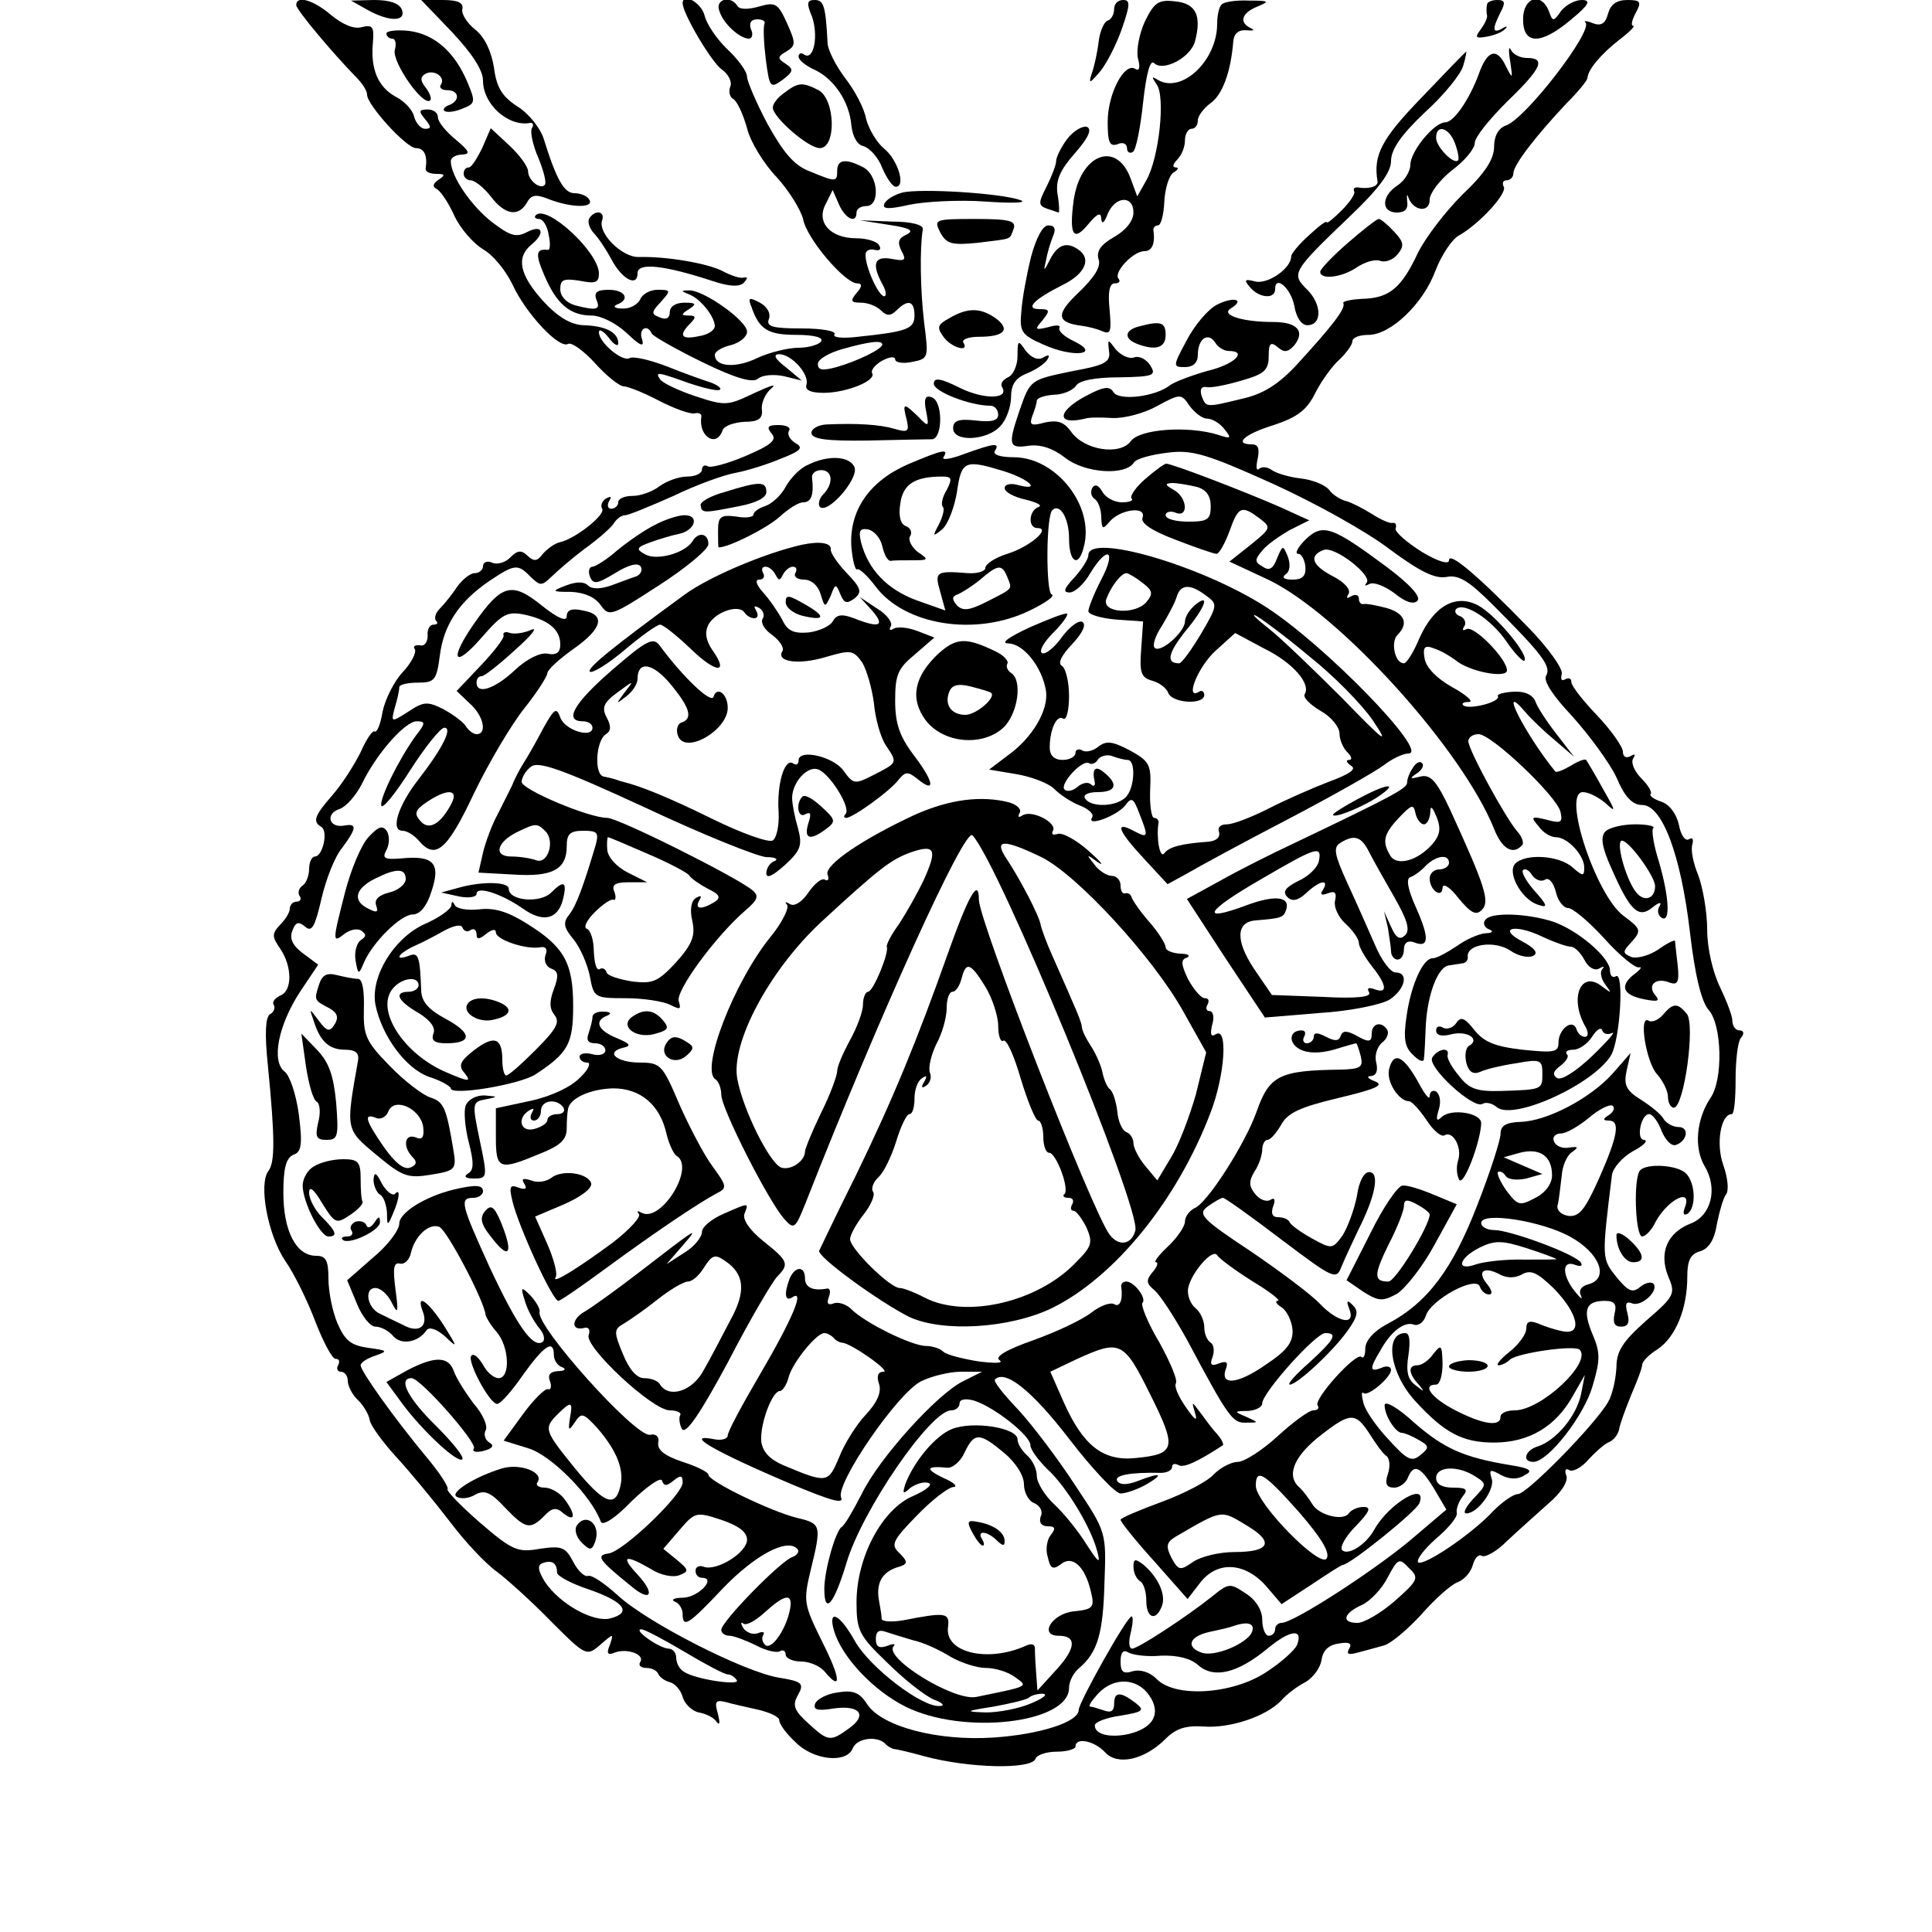 <?xml version="1.0" encoding="UTF-8"?>
<svg xmlns="http://www.w3.org/2000/svg" xmlns:xlink="http://www.w3.org/1999/xlink" width="400px" height="400px" viewBox="0 0 75 75" version="1.1">
<g id="surface1">
<path style=" stroke:none;fill-rule:nonzero;fill:rgb(0%,0%,0%);fill-opacity:1;" d="M 11.5 0.199 C 11.5 0.375 12.875 2.023 13.852 3.023 C 14.074 3.25 14.25 3.523 14.25 3.676 C 14.25 4.074 15.773 5.75 16.148 5.75 C 16.477 5.75 16.602 6.051 16.523 6.551 C 16.523 6.676 16.699 6.75 16.949 6.75 C 17.273 6.75 17.301 6.801 17.023 6.977 C 16.801 7.125 16.773 7.25 16.977 7.352 C 17.125 7.449 17.426 7.898 17.648 8.398 C 17.875 8.875 18.375 9.449 18.75 9.676 C 19.148 9.898 19.648 10.523 19.898 11.051 C 20.398 12.148 21.699 13.551 22.051 13.352 C 22.176 13.273 22.648 13.602 23.102 14.102 C 23.551 14.602 24.051 15 24.227 15 C 24.375 15 25 15.25 25.574 15.551 C 26.148 15.852 26.773 16.074 26.949 16.051 C 27.125 16 27.25 16.074 27.227 16.176 C 27.102 16.949 27.824 17.398 28.051 16.699 C 28.125 16.523 28.5 16.398 28.898 16.375 C 29.449 16.375 29.625 16.25 29.574 15.875 C 29.551 15.625 29.727 15.25 29.949 15.074 C 30.176 14.875 29.898 14.977 29.301 15.25 C 28.25 15.75 28.176 15.773 26.977 15.375 C 26.301 15.148 25.699 14.852 25.625 14.727 C 25.426 14.426 25.5 14.426 26.75 14.875 C 27.352 15.074 27.875 15.199 27.949 15.125 C 28.023 15.074 27.852 14.949 27.602 14.852 C 27.352 14.773 26.574 14.5 25.898 14.227 C 25.25 13.977 24.602 13.824 24.449 13.898 C 24.176 14.074 23.25 13.301 23.25 12.898 C 23.25 12.75 23.426 12.852 23.625 13.102 C 23.824 13.375 24 13.477 24 13.324 C 24 12.898 23.5 12.648 22.648 12.625 C 22.148 12.602 21.648 12.301 21.074 11.676 C 20.176 10.676 20.023 10 20.625 9.5 C 21.176 9.051 21.074 8.699 20.477 9 C 20.051 9.227 19.824 9.176 19.102 8.625 C 18.301 8 17.5 6.852 17.5 6.25 C 17.5 6.125 17.699 6 17.949 6 C 18.273 5.977 18.227 5.875 17.699 5.426 C 17.301 5.102 17 4.727 17 4.551 C 17 4.375 16.824 4.25 16.602 4.25 C 16.25 4.25 16.25 4.324 16.5 4.625 C 16.75 4.926 16.75 5 16.5 5 C 16.352 5 16.148 4.801 16.074 4.523 C 16.023 4.273 15.699 3.926 15.352 3.75 C 14.676 3.375 14.375 2.676 14.477 1.648 C 14.523 1.051 14.477 0.949 14.051 1.051 C 13.75 1.148 13.301 0.949 12.875 0.602 C 12.176 0 11.5 -0.199 11.5 0.199 Z M 11.5 0.199 "/>
<path style=" stroke:none;fill-rule:nonzero;fill:rgb(0%,0%,0%);fill-opacity:1;" d="M 14.25 0.375 C 15.102 0.852 15.773 0.852 15.602 0.375 C 15.5 0.125 15.125 0 14.523 0 L 13.625 0.023 Z M 14.25 0.375 "/>
<path style=" stroke:none;fill-rule:nonzero;fill:rgb(0%,0%,0%);fill-opacity:1;" d="M 17.551 1.25 C 18.324 2.074 18.75 2.727 18.75 3.125 C 18.75 4.051 19.727 4.926 20.574 4.773 C 20.699 4.75 20.727 4.852 20.648 4.977 C 20.574 5.102 20.676 5.625 20.898 6.125 C 21.102 6.625 21.227 7.102 21.148 7.176 C 20.977 7.375 20.5 7 20.5 6.648 C 20.5 6.477 20.176 6.023 19.773 5.648 L 19.051 4.977 L 18.727 5.727 C 18.523 6.148 18.301 6.5 18.199 6.5 C 18.074 6.5 18 6.602 18 6.75 C 18 6.875 18.125 7 18.273 7 C 18.426 7 18.773 7.273 19.051 7.625 C 19.602 8.352 20.125 8.426 20.449 7.875 C 20.625 7.551 20.801 7.523 21.352 7.75 C 22.227 8.074 23.074 8.074 22.875 7.75 C 22.801 7.602 22.523 7.5 22.301 7.5 C 21.898 7.5 21.602 6.977 21.102 5.375 C 20.977 4.977 20.523 4.398 20.074 4.125 C 19.5 3.75 19.273 3.398 19.176 2.625 C 19.074 2 18.824 1.449 18.449 1.148 C 18.125 0.898 17.898 0.523 17.949 0.352 C 18 0.102 17.773 0 17.176 0 L 16.352 0 Z M 17.551 1.25 "/>
<path style=" stroke:none;fill-rule:nonzero;fill:rgb(0%,0%,0%);fill-opacity:1;" d="M 26.5 0.125 C 26.5 0.523 27.625 2.426 28.023 2.699 C 28.273 2.875 28.426 3.176 28.352 3.352 C 28.273 3.551 28.324 3.773 28.477 3.852 C 28.625 3.949 28.852 4.449 29 4.977 C 29.125 5.5 29.648 6.352 30.148 6.875 C 30.625 7.398 31.074 8.125 31.176 8.5 C 31.301 9.25 32.801 11 33.273 11 C 33.477 11 33.477 11.125 33.25 11.375 C 33 11.676 33.023 11.75 33.426 11.75 C 33.676 11.75 34.023 11.875 34.199 12.051 C 34.426 12.273 34.574 12.273 34.801 12.051 C 35.25 11.602 35.5 11.676 35.5 12.25 C 35.5 12.773 35.199 12.875 33.301 13.074 C 32.699 13.148 32.301 13.102 32.398 12.977 C 32.477 12.852 31.898 12.75 31.125 12.75 C 29.977 12.75 29.727 12.676 29.852 12.375 C 29.926 12.148 29.773 11.898 29.5 11.75 C 29.074 11.523 29.023 11.551 29.176 11.926 C 29.477 12.801 29.824 13 30.926 13 C 31.602 13 31.977 13.102 31.875 13.25 C 31.801 13.375 31.398 13.5 31 13.5 C 30.602 13.5 29.875 13.676 29.398 13.898 C 28.574 14.301 27.75 14.25 27.75 13.773 C 27.75 13.648 28.023 13.477 28.375 13.398 C 28.727 13.301 29 13.074 29 12.875 C 29 12.449 27.301 11.25 26.75 11.273 C 26.426 11.273 26.426 11.301 26.75 11.426 C 27.199 11.602 27.727 12.273 27.75 12.648 C 27.75 12.824 27.477 13 27.125 13.051 C 26.449 13.199 26.324 13.023 26.801 12.551 C 27.023 12.324 27.023 12.25 26.75 12.25 C 26.426 12.25 26.426 12.199 26.75 12 C 27.051 11.801 27.023 11.75 26.574 11.75 C 26.227 11.75 26 11.898 26 12.125 C 26 12.352 25.852 12.426 25.625 12.324 C 25.273 12.199 25.273 12.125 25.648 11.727 C 26.051 11.273 26.051 11.25 25.523 11.25 C 25.227 11.25 24.926 11.426 24.852 11.625 C 24.75 11.824 24.449 12 24.148 11.977 C 23.875 11.977 23.773 11.898 23.949 11.824 C 24.477 11.625 24.273 11.25 23.625 11.25 C 23.176 11.25 23.051 11.352 23.148 11.625 C 23.324 12.023 23.176 12.074 22.324 11.852 C 21.977 11.75 21.75 11.5 21.75 11.227 C 21.75 10.852 21.875 10.801 22.5 10.898 C 23.125 11.023 23.25 10.977 23.25 10.602 C 23.227 9.773 21.227 7.926 20.801 8.352 C 20.727 8.426 20.773 8.5 20.926 8.5 C 21.074 8.5 21.25 8.773 21.301 9.125 C 21.375 9.449 21.352 9.727 21.273 9.699 C 20.801 9.648 20.773 9.852 21.125 10.676 C 21.602 11.801 22.125 12.25 22.977 12.25 C 23.324 12.25 23.926 12.551 24.324 12.926 C 24.852 13.426 25.023 13.5 24.926 13.176 C 24.773 12.773 25.125 12.551 25.301 12.949 C 25.352 13.051 26.227 13.551 27.25 14.051 C 28.574 14.699 29.227 14.875 29.426 14.699 C 29.602 14.551 30.051 14.523 30.426 14.602 L 31.125 14.773 L 30.5 14.25 C 30.074 13.926 30 13.75 30.25 13.75 C 30.727 13.75 31.449 14.551 31.301 14.949 C 31.25 15.148 31.477 15.25 31.977 15.25 C 32.852 15.25 34.051 14.773 33.852 14.477 C 33.801 14.375 33.977 14.148 34.25 14 C 34.523 13.852 34.75 13.824 34.75 13.949 C 34.75 14.074 35.051 14.125 35.398 14.051 C 36.051 13.926 36.051 13.898 35.875 12.523 C 35.727 11.273 35.699 9.648 35.824 8.898 C 35.852 8.727 35.375 8.602 34.625 8.602 L 33.375 8.551 L 34.5 8.727 C 35.324 8.852 35.5 8.949 35.199 9.102 C 34.875 9.25 34.824 9.398 35 9.75 C 35.199 10.102 35.125 10.148 34.625 10.051 C 33.949 9.926 33.824 10.227 34.25 11.023 C 34.398 11.273 34.426 11.5 34.324 11.5 C 34.102 11.5 33.574 10.324 33.602 9.875 C 33.602 9.727 33.773 9.648 33.949 9.699 C 34.148 9.75 34.227 9.676 34.125 9.523 C 34.051 9.375 33.648 9.25 33.25 9.25 C 32.227 9.25 31.676 8.625 32.051 7.926 L 32.324 7.375 L 32.574 7.949 C 32.824 8.5 33.25 8.699 33.25 8.25 C 33.25 8.102 33.426 8 33.625 8 C 34.176 8 34.102 6.824 33.523 6.5 C 32.852 6.148 32.5 6.176 32.5 6.625 C 32.5 7.074 32.449 7.074 31.426 6.648 C 30.824 6.426 30.398 5.898 29.801 4.824 C 29.352 3.977 29 3.148 29 2.977 C 29 2.773 28.648 2.301 28.25 1.926 C 27.824 1.523 27.426 0.926 27.352 0.602 C 27.227 0.102 26.5 -0.301 26.5 0.125 Z M 34.25 13.375 C 34.25 13.551 33.273 14.023 32.477 14.25 C 31.926 14.398 31.75 14.375 31.75 14.125 C 31.75 13.949 32.176 13.699 32.699 13.551 C 33.773 13.25 34.25 13.199 34.25 13.375 Z M 34.25 13.375 "/>
<path style=" stroke:none;fill-rule:nonzero;fill:rgb(0%,0%,0%);fill-opacity:1;" d="M 27.926 0.426 C 28.074 0.926 28.727 1.5 29.074 1.5 C 29.199 1.5 29.25 1.324 29.148 1.125 C 29.074 0.898 29.148 0.75 29.398 0.75 C 29.602 0.75 29.727 0.824 29.676 0.926 C 29.625 1.051 29.648 1.648 29.727 2.301 C 29.875 3.398 29.898 3.449 30.375 3.102 C 30.801 2.773 30.824 2.699 30.5 2.477 C 30.176 2.273 30.176 2.199 30.523 2 C 30.898 1.773 30.898 1.676 30.551 0.898 C 30.199 0.125 30.102 0.074 29.477 0.25 C 29.051 0.375 28.699 0.375 28.625 0.227 C 28.352 -0.199 27.75 -0.023 27.926 0.426 Z M 27.926 0.426 "/>
<path style=" stroke:none;fill-rule:nonzero;fill:rgb(0%,0%,0%);fill-opacity:1;" d="M 31.523 0.648 C 31.773 1.375 31.602 2.352 31.227 2.125 C 31.102 2.023 31 2.074 31 2.199 C 31 2.324 31.273 2.551 31.602 2.699 C 32.375 3.051 32.977 3.949 33.051 4.875 C 33.102 5.301 33.273 5.625 33.523 5.676 C 33.773 5.75 34.102 6.125 34.25 6.523 C 34.426 6.926 34.648 7.25 34.773 7.25 C 35.176 7.25 34.852 6.199 34.324 5.773 C 34.051 5.551 33.727 5.023 33.625 4.625 C 33.551 4.199 33.176 3.5 32.801 3.023 C 32.449 2.551 32.125 1.926 32.125 1.648 C 32.051 0.227 31.977 0 31.625 0 C 31.324 0 31.301 0.125 31.523 0.648 Z M 31.523 0.648 "/>
<path style=" stroke:none;fill-rule:nonzero;fill:rgb(0%,0%,0%);fill-opacity:1;" d="M 43.25 0.352 C 43.25 0.551 43.148 0.75 43 0.801 C 42.875 0.824 42.699 1.199 42.648 1.625 C 42.602 2.023 42.477 2.602 42.375 2.875 C 42.25 3.273 42.301 3.25 42.727 2.75 C 43 2.398 43.375 1.648 43.574 1.051 C 43.875 0.176 43.875 0 43.602 0 C 43.398 0 43.25 0.148 43.25 0.352 Z M 43.25 0.352 "/>
<path style=" stroke:none;fill-rule:nonzero;fill:rgb(0%,0%,0%);fill-opacity:1;" d="M 44.449 0.824 C 44.227 1.301 44.102 1.949 44.176 2.273 C 44.273 2.625 44.227 2.773 44.074 2.676 C 43.648 2.398 43 3.648 43 4.727 C 43 5.523 43.074 5.699 43.375 5.602 C 43.574 5.5 43.75 5.574 43.75 5.75 C 43.75 5.898 43.852 5.977 43.977 5.898 C 44.102 5.824 44.273 4.949 44.375 3.977 C 44.5 2.852 44.648 2.301 44.801 2.449 C 45.148 2.801 46.25 2.227 46.398 1.574 C 46.648 0.602 46.426 0.125 45.602 0.051 C 44.977 -0.023 44.801 0.102 44.449 0.824 Z M 44.449 0.824 "/>
<path style=" stroke:none;fill-rule:nonzero;fill:rgb(0%,0%,0%);fill-opacity:1;" d="M 47.426 0.176 C 47.324 0.25 47.25 0.602 47.25 0.926 C 47.25 2.352 45.875 3.648 44.949 3.102 C 44.699 2.949 44.699 2.977 44.898 3.273 C 45.25 3.727 45 6.125 44.5 7 L 44.148 7.625 L 43.898 6.949 C 43.352 5.426 41.926 5.977 41.676 7.801 C 41.5 9.148 41.676 9.398 42.25 8.699 C 42.602 8.273 42.75 8.227 42.75 8.5 C 42.773 8.727 42.875 8.648 43 8.301 C 43.301 7.602 44 7.574 44 8.25 C 44 8.574 43.699 8.949 43.25 9.199 C 42.727 9.5 42.551 9.75 42.648 10.074 C 42.75 10.352 42.477 10.773 41.875 11.352 C 40.977 12.199 41 12.523 42 12.648 C 42.199 12.676 42.551 12.75 42.773 12.852 C 43.125 13 43.148 12.875 43.074 12.023 C 43 11.324 43.074 11 43.273 11 C 43.449 11 43.5 10.926 43.426 10.824 C 43.199 10.602 43.977 9.75 44.426 9.75 C 44.727 9.75 44.852 9.449 44.773 8.926 C 44.773 8.824 44.852 8.75 44.949 8.75 C 45.074 8.75 45.176 8.324 45.199 7.824 C 45.227 7.324 45.375 6.824 45.551 6.699 C 45.727 6.602 45.773 6.5 45.648 6.5 C 45.5 6.5 45.523 6.375 45.699 6.199 C 45.875 6.023 46 5.699 46 5.449 C 46 5.199 46.125 5 46.25 5 C 46.398 5 46.5 4.852 46.5 4.676 C 46.5 4.5 46.727 4.199 47 4 C 47.449 3.676 47.773 2.824 47.875 1.625 C 47.898 1.301 48.074 1.148 48.398 1.176 C 48.648 1.199 48.727 1.176 48.574 1.102 C 48.074 0.875 48.199 0.5 48.824 0.25 C 49.301 0.051 49.273 0.023 48.477 0.023 C 47.977 0 47.5 0.074 47.426 0.176 Z M 47.426 0.176 "/>
<path style=" stroke:none;fill-rule:nonzero;fill:rgb(0%,0%,0%);fill-opacity:1;" d="M 57.727 0.176 C 57.699 0.301 57.699 0.477 57.727 0.602 C 57.75 0.699 57.625 0.949 57.477 1.148 C 57.25 1.449 57.273 1.5 57.699 1.426 C 58 1.375 58.324 1.25 58.426 1.125 C 58.551 1.023 58.477 1 58.324 1.102 C 57.926 1.324 57.926 1.125 58.25 0.477 C 58.449 0.102 58.426 0 58.125 0 C 57.926 0 57.727 0.074 57.727 0.176 Z M 57.727 0.176 "/>
<path style=" stroke:none;fill-rule:nonzero;fill:rgb(0%,0%,0%);fill-opacity:1;" d="M 59.125 0.75 C 59.125 1.75 59.824 1.75 61 0.75 C 61.699 0.176 61.773 0 61.398 0 C 61.148 0 60.773 0.199 60.602 0.426 C 60.301 0.852 60.273 0.852 60.125 0.426 C 59.824 -0.324 59.125 -0.102 59.125 0.75 Z M 59.125 0.75 "/>
<path style=" stroke:none;fill-rule:nonzero;fill:rgb(0%,0%,0%);fill-opacity:1;" d="M 62.426 0.523 C 62.324 0.926 62.148 1.023 61.824 0.898 C 61.602 0.801 61.449 0.801 61.551 0.875 C 61.852 1.199 59.199 4.648 58.449 4.875 C 58.176 4.977 58 5.273 58 5.699 C 58 6.176 57.648 6.727 56.773 7.551 C 56.125 8.199 55.352 9.199 55.051 9.801 C 54.398 11.199 53.926 11.574 52.875 11.602 C 52.426 11.625 52.102 11.699 52.148 11.773 C 52.25 11.977 51.699 12.676 50.324 14.176 C 49.625 14.926 49.023 15.301 48.227 15.477 C 46.801 15.824 46.824 15.824 46.648 15.375 C 46.574 15.125 46.625 15 46.824 15.023 C 46.977 15.074 47.602 14.949 48.199 14.773 C 49.074 14.523 49.25 14.375 49.25 13.824 C 49.25 13.324 49.324 13.25 49.602 13.477 C 49.852 13.699 50 13.676 50.25 13.398 C 50.676 12.852 50.352 12.5 49.426 12.5 C 48.227 12.5 47.375 12.227 47.773 11.977 C 48.352 11.625 47.898 11.5 47.25 11.824 C 46.898 12 46.375 12.625 46.074 13.199 C 45.523 14.227 45.523 14.25 46 14.25 C 46.324 14.25 46.5 14.074 46.5 13.773 C 46.5 13.148 46.898 12.875 47.176 13.301 C 47.273 13.477 47.523 13.625 47.699 13.625 C 48.449 13.625 47.926 14.148 46.875 14.398 C 46.25 14.574 45.602 14.824 45.426 14.949 C 44.875 15.398 43.449 15.574 43.227 15.227 C 43.074 14.977 42.852 15 42.148 15.375 C 41.023 15.977 41 16.523 42.125 16.25 C 42.273 16.199 42.727 16.199 43.176 16.227 C 43.625 16.25 44.398 16.051 44.898 15.773 C 45.824 15.273 45.852 15.273 46.176 15.75 C 46.375 16.023 46.676 16.25 46.852 16.25 C 47.051 16.25 47.352 16.426 47.523 16.648 C 47.824 17.023 47.801 17.051 47.273 16.875 C 46.125 16.523 44.25 16.648 43.898 17.125 C 43.477 17.699 42.074 17.477 41.574 16.75 C 41.301 16.375 41.051 16.301 40.574 16.398 C 40.023 16.551 39.949 16.5 40.074 16.148 C 40.176 15.898 40.25 15.625 40.25 15.551 C 40.25 15.449 40.551 15.352 40.898 15.324 C 41.273 15.324 41.648 15.148 41.773 14.977 C 41.875 14.773 42.523 14.648 43.449 14.648 C 44.801 14.625 44.898 14.574 44.648 14.176 C 44.5 13.949 44.227 13.801 44.023 13.875 C 43.852 13.949 43.523 13.801 43.324 13.574 C 43 13.148 43 13.148 43.051 13.625 C 43.125 14.051 42.898 14.176 41.676 14.398 C 39.977 14.75 40 14.727 39.574 15.949 C 39.125 17.273 39.148 17.426 39.949 17.301 C 40.398 17.25 40.875 17.398 41.352 17.773 C 42.125 18.375 43.699 18.477 44.023 17.949 C 44.125 17.801 44.699 17.648 45.324 17.574 C 46.273 17.449 46.852 17.625 49.398 18.773 C 51.051 19.523 53.074 20.648 53.949 21.324 C 55.102 22.176 55.699 22.477 56.148 22.398 C 56.625 22.301 57.023 22.551 57.949 23.477 C 59.875 25.398 60.227 25.875 60.023 26.227 C 59.898 26.426 60.273 27 61.051 27.824 C 61.699 28.551 62.477 29.602 62.75 30.176 C 63.074 30.949 63.375 31.25 63.75 31.25 C 64.523 31.25 65.25 33.176 65.602 36.176 C 65.801 37.898 66.051 38.875 66.324 39.199 C 66.852 39.773 66.898 41.926 66.398 42.625 C 65.852 43.449 65.75 44.551 66.176 45.273 C 66.699 46.148 66.426 47.199 65.625 47.5 C 64.727 47.852 64.398 48.625 64.75 49.523 C 65.051 50.227 65.023 50.301 63.898 51.273 C 63 52.074 62.75 52.449 62.75 53.074 C 62.727 53.523 62.602 54.125 62.426 54.426 C 61.926 55.301 59.273 58 58.926 58 C 58.75 58 58.324 58.301 57.977 58.648 C 57.148 59.551 55.25 60.824 55.051 60.648 C 54.977 60.551 55.273 60.148 55.75 59.727 C 56.227 59.324 56.602 58.875 56.551 58.727 C 56.523 58.574 56.625 58.301 56.773 58.102 C 57 57.824 56.949 57.75 56.398 57.75 C 56 57.75 55.75 57.625 55.75 57.375 C 55.75 56.926 56.574 56.875 57.25 57.301 C 57.727 57.602 57.727 57.625 57.199 58.176 C 56.898 58.5 56.773 58.75 56.926 58.75 C 57.375 58.75 58.074 57.773 57.898 57.375 C 57.801 57.051 57.852 57.023 58.25 57.25 C 58.574 57.426 58.898 57.449 59.176 57.273 C 59.523 57.102 59.426 57 58.625 56.875 C 56.801 56.574 56.051 56.227 54.898 55.227 C 54.273 54.648 53.75 54.352 53.75 54.551 C 53.75 54.949 54.176 55.625 54.426 55.625 C 54.523 55.625 54.824 55.75 55.074 55.898 C 55.477 56.125 55.5 56.199 55.148 56.477 C 54.801 56.773 54.625 56.676 53.898 55.875 C 53.426 55.375 52.977 54.727 52.926 54.449 C 52.852 54.176 52.852 54 52.926 54.074 C 53.074 54.25 54 53.477 54 53.176 C 54 53.051 53.824 53 53.625 53.102 C 53.176 53.273 53.148 53.148 53.574 52.449 C 53.977 51.699 54.523 51.273 54.898 51.426 C 55.074 51.477 55.273 51.324 55.352 51.074 C 55.551 50.449 57.301 49.5 57.449 49.949 C 57.5 50.102 57.648 50.25 57.801 50.25 C 57.949 50.25 57.926 50.102 57.75 49.875 C 57.324 49.375 57.574 49.148 58.176 49.449 C 58.477 49.625 58.801 49.625 59.074 49.477 C 59.426 49.273 59.676 49.398 60.324 50.023 C 61.273 51 61.449 51.852 60.648 51.676 C 60.375 51.625 59.926 51.477 59.699 51.375 C 59.375 51.25 59.25 51.301 59.25 51.574 C 59.25 51.801 58.949 52.199 58.602 52.477 C 58.227 52.773 58.051 53 58.176 53 C 58.301 53 58.5 52.898 58.625 52.773 C 58.926 52.523 61.125 52.199 61.324 52.398 C 61.801 52.898 59.824 54.75 58.801 54.75 C 58.5 54.75 58.25 54.852 58.25 55 C 58.25 55.398 57.574 55.301 56.5 54.75 C 55.574 54.273 55.176 53.75 55.75 53.75 C 55.898 53.75 56 53.375 56 52.926 C 55.977 52.199 55.949 52.176 55.648 52.551 C 55.477 52.801 55.199 53 55.023 53 C 54.648 53 54.676 53.324 55.074 53.75 C 55.324 54.051 55.301 54.051 54.949 53.773 C 54.648 53.551 54.574 53.25 54.676 52.602 C 54.75 52.074 54.727 51.75 54.551 51.75 C 53.727 51.75 53.949 53.324 54.949 54.398 C 56.074 55.625 56.773 56 58 56 C 59.352 56 60.398 55.375 61.051 54.199 L 61.523 53.375 L 61.375 54.125 C 61.199 54.977 60.398 55.926 59.699 56.148 C 59.199 56.301 59.074 56.75 59.523 56.75 C 60.102 56.75 61.5 54.949 61.824 53.801 C 62.125 52.801 62.125 52.5 61.824 51.801 C 61.426 50.852 61.551 50.5 62.301 50.5 C 62.676 50.5 62.773 50.625 62.676 51 C 62.602 51.352 62.676 51.5 62.926 51.5 C 63.199 51.5 63.273 51.352 63.176 50.977 C 63.074 50.602 63.125 50.5 63.375 50.602 C 63.75 50.727 64.426 50.074 64.176 49.824 C 64.074 49.75 63.852 49.801 63.648 49.977 C 63.375 50.199 63.199 50.125 62.75 49.574 C 62.176 48.852 62.176 48.875 62.574 45.625 C 62.602 45.352 62.977 44.926 63.375 44.699 C 63.801 44.477 64 44.273 63.824 44.25 C 63.5 44.25 63.699 43.25 64.023 43.25 C 64.148 43.25 64.375 43.551 64.5 43.898 C 64.648 44.25 64.875 44.5 65.051 44.449 C 65.5 44.301 65.602 43.75 65.148 43.75 C 64.949 43.75 64.676 43.602 64.574 43.426 C 64.477 43.25 64.074 42.926 63.676 42.676 C 63.125 42.324 63.023 42.125 63.148 41.551 L 63.301 40.875 L 62.602 41.676 C 61.727 42.648 60.051 43.523 59.023 43.551 C 58.449 43.574 58.25 43.699 58.25 44.023 C 58.25 44.25 57.852 45.5 57.352 46.773 C 56.398 49.25 55.426 50.574 53.852 51.398 C 53.324 51.676 53 52.051 53 52.352 C 53 52.625 52.926 52.75 52.852 52.676 C 52.648 52.477 51 54.301 51.148 54.551 C 51.227 54.676 51.148 54.75 50.977 54.75 C 50.824 54.75 50.199 55.199 49.602 55.75 C 49 56.301 48.301 56.75 48.051 56.75 C 47.801 56.75 47.375 56.977 47.125 57.227 C 46.898 57.5 45.977 57.977 45.102 58.301 C 44.227 58.625 43.5 58.926 43.5 59 C 43.5 59.074 44.074 59.801 44.801 60.602 L 46.102 62.074 L 46.602 61.426 C 47.273 60.574 48.352 60.648 49.176 61.602 L 49.75 62.273 L 50.898 61.523 C 51.523 61.102 52.074 60.75 52.125 60.75 C 52.398 60.75 54.977 58.676 55.102 58.352 C 55.426 57.477 53.926 58.352 53.352 59.375 C 53.023 59.977 52.324 60.398 52.102 60.176 C 52 60.074 52.227 59.648 52.625 59.25 C 53.176 58.676 53.25 58.5 52.926 58.5 C 52.727 58.5 52.477 58.602 52.375 58.727 C 52.176 59.074 51.199 58.824 50.949 58.398 C 50.824 58.199 50.602 57.875 50.398 57.699 C 49.926 57.227 50.273 56.477 51.324 55.676 C 52.426 54.824 52.625 54.824 53.176 55.676 C 53.426 56.074 53.699 56.449 53.824 56.523 C 53.949 56.625 53.977 56.926 53.875 57.227 C 53.75 57.602 53.824 57.75 54.125 57.75 C 54.324 57.75 54.574 57.574 54.648 57.375 C 54.875 56.801 55.148 56.926 55.676 57.801 L 56.148 58.602 L 54.676 59.852 C 53.148 61.102 50.199 63 49.75 63 C 49.625 63 49.5 63.102 49.5 63.25 C 49.5 63.375 49.398 63.5 49.25 63.5 C 49.125 63.5 49 63.227 49 62.875 C 49 62.5 48.75 62.102 48.352 61.852 C 47.75 61.449 47.699 61.449 47.051 61.977 C 46.051 62.773 44.176 64 43.949 64 C 43.824 64 43.801 63.727 43.898 63.375 C 43.977 63.023 44 62.75 43.926 62.75 C 43.75 62.75 41.898 66.051 41.875 66.375 C 41.875 66.852 40.375 67.324 38.602 67.449 C 36.398 67.602 34.25 67.023 33.676 66.176 C 33.375 65.699 33.125 65.602 32.523 65.699 C 32.125 65.75 31.727 65.949 31.648 66.125 C 31.551 66.375 31.727 66.426 32.352 66.324 C 33.375 66.176 33.699 66.574 32.949 67.102 C 32.227 67.625 32.148 67.602 31.375 66.898 C 30.824 66.398 30.75 66.199 30.977 65.801 C 31.227 65.352 31.148 65.273 30.227 65.125 C 28.875 64.898 25.102 62.977 23.977 61.926 C 23.477 61.477 22.977 61.125 22.824 61.176 C 22.699 61.227 22.426 60.977 22.25 60.625 C 21.949 60.051 21.801 60 20.949 60.125 C 20.102 60.273 19.898 60.199 18.625 59.102 C 17.875 58.449 17.301 57.852 17.375 57.801 C 17.426 57.727 17.051 57.148 16.523 56.523 C 15.301 55.051 14 53.227 14 53 C 14 52.898 14.25 52.727 14.574 52.625 C 15.074 52.449 15.051 52.426 14.301 52.324 C 13.625 52.227 13.398 52.051 13.102 51.375 C 12.898 50.898 12.75 50.125 12.75 49.625 C 12.75 48.926 12.648 48.75 12.273 48.75 C 11.5 48.75 11 47.801 11 46.301 C 11 45.352 11.102 44.949 11.398 44.824 C 11.699 44.727 11.75 44.426 11.602 43.273 C 11.5 42.5 11.25 41.75 11.051 41.602 C 10.523 41.199 10.801 39.801 11.648 38.5 L 12.352 37.449 L 11.75 37 C 11.352 36.699 11.227 36.426 11.352 36.125 C 11.477 35.801 11.574 35.75 11.852 35.977 C 12.102 36.199 12.227 35.977 12.477 34.898 C 12.648 34.148 13 33.25 13.273 32.926 C 13.852 32.148 13.875 31.949 13.352 32.051 C 12.75 32.148 12.625 31.574 13.199 31.398 C 13.449 31.301 13.824 30.875 14.051 30.426 C 14.602 29.273 15.727 28 16.176 28 C 16.523 28 16.523 28.074 16.148 28.551 C 15.449 29.523 14.727 31.023 14.801 31.273 C 14.852 31.426 15.352 30.801 15.926 29.898 C 16.5 29 17.102 28.25 17.25 28.25 C 17.574 28.25 17.199 29.023 16.25 30.25 C 15.449 31.273 15.148 32.25 15.625 32.25 C 15.801 32.25 16.074 32.426 16.25 32.625 C 16.898 33.398 17.352 33.023 18.398 30.801 C 18.977 29.602 19.852 28.125 20.352 27.5 C 20.852 26.875 21.25 26.25 21.25 26.125 C 21.273 25.977 21.727 25.574 22.25 25.199 C 23.398 24.398 23.523 23.852 22.625 23.699 C 22.199 23.602 22 23.676 22 23.926 C 22 24.148 21.648 24 21.023 23.5 C 19.875 22.574 19.477 22.676 18.426 24.176 C 17.426 25.602 17.602 26 18.676 24.773 C 19.477 23.852 19.676 23.727 20.324 23.852 C 21.273 24.051 21.75 24.426 21.75 25.023 C 21.75 25.324 21.602 25.449 21.25 25.375 C 20.977 25.324 20.449 25.574 19.977 26.023 C 19.199 26.75 18.5 26.977 18.5 26.5 C 18.5 26.352 18.574 26.25 18.699 26.25 C 18.801 26.25 19.375 25.801 20 25.227 C 20.625 24.676 20.898 24.324 20.625 24.449 C 20.352 24.574 19.977 24.625 19.801 24.574 C 19.625 24.5 19.5 24.551 19.551 24.676 C 19.574 24.773 19.176 25.301 18.648 25.852 L 17.727 26.824 L 18.227 27.301 C 18.773 27.773 18.926 28.5 18.5 28.5 C 18.375 28.5 18.176 28.352 18.074 28.176 C 17.977 28.023 17.574 27.727 17.199 27.523 C 16.602 27.227 16.449 27.227 15.852 27.625 C 15.176 28.051 15.176 28.051 15.324 27.477 C 15.426 27.148 15.5 26.801 15.5 26.676 C 15.5 26.574 15.824 26.5 16.227 26.5 C 16.875 26.5 16.949 26.398 17.074 25.449 C 17.227 24.25 17.824 23.352 19 22.551 C 19.977 21.898 20.102 21.875 20.602 22.398 C 20.977 22.75 21.023 22.75 21.398 22.398 C 21.625 22.176 22.199 21.676 22.699 21.301 C 23.227 20.926 23.727 20.477 23.824 20.324 C 23.926 20.148 24.125 20 24.273 20 C 24.398 20 25.25 19.648 26.148 19.25 C 27.023 18.824 28.125 18.426 28.574 18.352 C 29 18.273 29.801 18.023 30.324 17.801 C 31.102 17.5 31.199 17.375 30.875 17.199 C 30.676 17.074 30.551 16.875 30.625 16.727 C 30.727 16.602 30.523 16.5 30.227 16.5 C 29.801 16.5 29.75 16.574 29.949 16.824 C 30.176 17.074 29.949 17.273 28.949 17.699 C 28.25 18 27.574 18.176 27.477 18.102 C 27.352 18.023 27.25 18.102 27.25 18.227 C 27.25 18.375 27 18.5 26.676 18.5 C 26.352 18.5 25.875 18.676 25.602 18.875 C 25.352 19.074 24.875 19.25 24.574 19.25 C 24.25 19.25 24 19.352 24 19.5 C 24 19.625 23.875 19.75 23.727 19.75 C 23.602 19.75 23.551 19.625 23.648 19.449 C 23.75 19.273 23.727 19.25 23.523 19.352 C 23.375 19.449 23.301 19.625 23.375 19.75 C 23.523 19.977 22.324 20.926 21.727 21.051 C 21.523 21.102 21.25 21.301 21.074 21.5 C 20.852 21.801 20.727 21.801 20.477 21.574 C 20.25 21.352 20.102 21.352 19.824 21.625 C 19.648 21.824 19.324 21.926 19.125 21.852 C 18.926 21.75 18.75 21.824 18.75 21.977 C 18.75 22.125 18.602 22.25 18.426 22.25 C 18.25 22.25 17.949 22.5 17.75 22.773 C 17.551 23.074 17.25 23.449 17.074 23.625 C 16.898 23.801 16.852 24 16.926 24.102 C 17.023 24.176 16.977 24.25 16.824 24.25 C 16.676 24.25 16.574 24.449 16.602 24.676 C 16.602 24.926 16.477 25.102 16.301 25.051 C 16.102 25.023 16.023 25.102 16.102 25.199 C 16.176 25.324 15.977 25.727 15.625 26.102 C 15.301 26.449 14.949 27.148 14.852 27.625 C 14.773 28.125 14.625 28.449 14.551 28.398 C 14.477 28.324 14.227 28.676 14 29.199 C 13.75 29.699 13.273 30.449 12.898 30.875 C 12.199 31.676 12.125 31.898 12.477 32.102 C 12.75 32.273 12.523 33.25 12.227 33.25 C 12.102 33.25 12 33.477 12 33.727 C 12 34 11.875 34.301 11.75 34.375 C 11.602 34.477 11.551 34.648 11.625 34.773 C 11.727 34.898 11.648 35 11.523 35 C 11.375 35 11.25 35.125 11.25 35.273 C 11.25 35.426 11.074 35.699 10.875 35.898 C 10.551 36.25 10.551 36.352 10.875 36.824 C 11.352 37.523 11.352 38.477 10.875 38.648 C 10.676 38.75 10.551 38.898 10.625 39 C 10.699 39.125 10.625 39.301 10.477 39.375 C 10.301 39.5 10.273 40.148 10.398 41.352 C 10.676 44.176 10.676 45.102 10.426 45.449 C 10.023 45.949 10.398 47.949 11.074 48.949 C 11.426 49.449 11.949 50.523 12.25 51.324 C 12.551 52.102 12.898 52.75 13.023 52.75 C 13.176 52.75 13.199 52.852 13.125 53 C 13.051 53.125 13.102 53.25 13.227 53.25 C 13.375 53.25 13.5 53.398 13.5 53.602 C 13.5 53.801 13.676 54.148 13.898 54.352 C 14.125 54.574 14.324 54.926 14.352 55.125 C 14.375 55.324 14.852 55.977 15.375 56.551 C 15.926 57.148 16.852 58.273 17.449 59.051 C 18.051 59.852 18.875 60.727 19.301 61.023 C 19.699 61.324 20.648 62.176 21.398 62.949 C 22.75 64.301 22.773 64.301 23.301 63.852 C 23.824 63.398 23.824 63.398 23.676 63.852 C 23.523 64.199 23.602 64.273 23.875 64.148 C 24.352 63.977 25.051 64.227 24.852 64.523 C 24.773 64.648 24.875 64.75 25.102 64.75 C 25.301 64.75 25.5 64.852 25.551 64.977 C 25.602 65.102 25.801 65.25 26 65.301 C 26.199 65.352 26.426 65.602 26.5 65.875 C 26.574 66.148 26.875 66.426 27.125 66.477 C 27.398 66.523 27.727 66.676 27.824 66.852 C 27.949 67 27.949 66.852 27.875 66.551 C 27.727 66.051 27.773 65.977 28.176 66.074 C 28.426 66.148 29 66.273 29.449 66.375 C 29.875 66.477 30.25 66.648 30.25 66.773 C 30.25 66.926 30.523 67.301 30.875 67.625 C 31.551 68.324 32.852 68.477 33.102 67.875 C 33.25 67.477 34.023 67.375 34.352 67.676 C 34.449 67.801 34.625 67.875 34.699 67.898 C 34.801 67.898 35.324 68.023 35.875 68.176 C 37.625 68.648 40.051 68.699 40.199 68.273 C 40.25 68.125 40.625 68 41.023 68 C 41.426 68 41.75 67.898 41.75 67.801 C 41.75 67.426 42.477 67.574 42.898 68.023 C 43.375 68.551 44.426 68.324 45.25 67.5 C 45.648 67.102 46.023 66.977 46.727 67.023 C 47.75 67.102 49.176 66.625 49.75 66 C 49.949 65.773 50.375 65.449 50.676 65.301 C 50.977 65.125 51.25 64.75 51.301 64.449 C 51.352 64.074 51.574 63.852 51.977 63.801 C 52.375 63.727 52.5 63.801 52.375 64 C 52.25 64.227 52.352 64.25 52.727 64.148 C 53 64.074 53.477 63.949 53.727 63.875 C 54 63.801 54.648 63.25 55.176 62.676 C 55.699 62.074 56.324 61.523 56.574 61.426 C 56.852 61.324 57.102 61.023 57.176 60.75 C 57.25 60.477 57.398 60.324 57.523 60.398 C 57.648 60.477 58.102 60.227 58.5 59.824 C 58.898 59.449 59.625 58.801 60.102 58.375 C 60.602 57.949 60.898 57.5 60.801 57.273 C 60.727 57.074 60.773 56.977 60.926 57.074 C 61.051 57.148 61.398 56.977 61.676 56.648 C 61.977 56.324 62.324 56.023 62.477 55.977 C 62.648 55.898 62.801 55.699 62.852 55.5 C 62.875 55.301 63.102 54.699 63.324 54.148 C 63.551 53.625 63.75 53.102 63.75 52.977 C 63.75 52.852 64.023 52.574 64.352 52.375 C 65.051 51.898 65.5 50.801 65.5 49.574 C 65.5 48.926 65.625 48.676 66 48.574 C 66.324 48.477 66.551 48.148 66.648 47.523 C 66.75 47.023 66.898 46.5 67 46.375 C 67.125 46.227 67.074 45.727 66.898 45.227 C 66.602 44.398 66.801 43.25 67.227 43.25 C 67.324 43.25 67.375 42.648 67.375 41.926 C 67.375 41.227 67.449 40.477 67.574 40.301 C 67.727 40.125 67.699 40 67.523 40 C 67.375 40 67.25 39.824 67.25 39.625 C 67.25 39.426 67.023 38.852 66.773 38.324 C 66.5 37.773 66.273 36.824 66.273 36.102 C 66.273 35.398 66.102 34.449 65.926 33.977 C 65.727 33.5 65.625 32.977 65.699 32.773 C 65.75 32.574 65.699 32.5 65.574 32.574 C 65.426 32.676 65.25 32.426 65.176 32.023 C 65.074 31.574 64.801 31.227 64.5 31.125 C 64.199 31.023 64.023 30.898 64.074 30.824 C 64.148 30.773 64 30.5 63.727 30.227 C 63.449 29.949 63.301 29.602 63.398 29.449 C 63.5 29.273 63.477 29.25 63.301 29.352 C 63.125 29.449 63 29.375 63 29.176 C 63 29 62.551 28.352 62 27.773 C 61.449 27.199 61 26.625 61 26.477 C 61 26.324 60.898 26.301 60.75 26.375 C 60.625 26.449 60.574 26.375 60.625 26.176 C 60.699 26 60.148 25.199 59.324 24.352 C 57.352 22.324 56.25 21.398 56.25 21.75 C 56.25 21.926 55.824 21.801 55.199 21.426 C 54.602 21.051 54.148 20.648 54.176 20.523 C 54.227 20.375 54.176 20.273 54.051 20.301 C 53.949 20.324 53.602 20.176 53.25 19.949 C 52.898 19.727 52.449 19.5 52.25 19.449 C 52.051 19.398 51.75 19.227 51.602 19.023 C 51.449 18.824 50.949 18.625 50.5 18.574 C 50.051 18.523 49.551 18.375 49.375 18.25 C 49.199 18.125 49 18.102 48.875 18.199 C 48.773 18.301 48.75 18.125 48.824 17.801 C 48.898 17.426 48.852 17.25 48.602 17.25 C 47.875 17.25 48.301 16.852 49.449 16.5 C 50.352 16.199 50.727 15.926 51.051 15.273 C 51.273 14.824 51.699 14.227 51.977 13.977 C 52.273 13.699 52.5 13.375 52.5 13.25 C 52.5 13.102 52.773 13 53.125 13 C 53.977 13 55.25 11.801 55.727 10.5 C 55.949 9.926 56.352 9.301 56.625 9.148 C 57.426 8.699 58.523 7.5 58.375 7.25 C 58.301 7.102 58.352 7 58.477 7 C 58.625 7 58.75 6.875 58.75 6.727 C 58.75 6.398 59.648 5.25 60.801 4.023 C 61.25 3.574 61.625 3.125 61.625 3.023 C 61.648 2.699 62.148 2.102 62.852 1.551 C 63.25 1.25 63.5 1 63.398 1 C 63.301 1 63.352 0.773 63.5 0.5 C 63.727 0.074 63.699 0 63.176 0 C 62.75 0 62.523 0.176 62.426 0.523 Z M 17.523 31.199 C 17.102 32 16.648 32.25 16.324 31.875 C 16.074 31.602 16.102 31.449 16.551 31.148 C 17.352 30.602 17.824 30.625 17.523 31.199 Z M 62.477 43.273 C 62.227 43.426 62.199 43.5 62.449 43.5 C 62.898 43.5 62.824 44.051 62.074 45.75 C 61.523 46.977 61.301 47.25 60.875 47.199 C 60.574 47.148 60.398 46.949 60.477 46.75 C 60.523 46.551 60.574 46.051 60.625 45.648 C 60.648 45.273 60.824 44.852 61.023 44.727 C 61.301 44.523 61.273 44.5 60.898 44.551 C 60.648 44.602 60.375 44.477 60.324 44.301 C 60.25 44.148 60.375 44 60.602 44 C 60.801 44 61.273 43.727 61.676 43.398 C 62.051 43.074 62.477 42.852 62.602 42.926 C 62.699 43 62.648 43.148 62.477 43.273 Z M 60.25 45.625 C 60.25 45.949 60 46.301 59.602 46.5 C 59 46.824 58.926 46.801 58.5 46.25 C 58.25 45.898 58.102 45.574 58.148 45.5 C 58.227 45.449 58.352 45.5 58.449 45.648 C 58.551 45.801 58.898 45.824 59.25 45.75 L 59.875 45.574 L 58.375 44.926 L 59 44.75 C 59.773 44.551 60.25 44.875 60.25 45.625 Z M 60.977 48.023 C 62.102 48.648 62.477 49.625 61.676 49.852 C 61.375 49.926 61.273 50.102 61.375 50.301 C 61.449 50.477 61.352 50.398 61.148 50.148 C 60.625 49.5 60.625 48.898 61.148 49.102 C 61.352 49.176 61.449 49.148 61.375 49.023 C 61.199 48.699 58.625 47.75 58 47.75 C 57.727 47.75 57.5 47.625 57.5 47.477 C 57.5 47.023 59.875 47.398 60.977 48.023 Z M 60.426 48.875 C 60.477 48.898 59.898 48.898 59.176 48.898 C 58.477 48.875 57.625 48.977 57.324 49.074 C 56.5 49.375 56.602 48.852 57.449 48.426 C 58.023 48.148 58.301 48.148 59.25 48.449 C 59.875 48.648 60.398 48.852 60.426 48.875 Z M 50.426 58.699 C 51.273 59.676 51.648 60.273 51.5 60.5 C 51.25 60.898 48.75 58.352 48.75 57.676 C 48.75 56.977 49.074 57.176 50.426 58.699 Z M 48.449 59.25 C 49.477 59.875 49.273 60.25 47.926 60.25 C 47.324 60.25 46.625 60.426 46.324 60.625 C 45.824 60.977 45.75 60.977 45.477 60.477 C 45.25 60.023 45.273 59.875 45.648 59.648 C 47.5 58.574 47.375 58.602 48.449 59.25 Z M 21.625 61.051 C 21.625 61.176 22.176 61.477 22.852 61.699 C 24.227 62.176 24.551 62.602 23.699 62.824 C 23.051 63 21.727 62.273 21.148 61.398 C 20.875 60.949 20.852 60.75 21.074 60.676 C 21.426 60.551 21.625 60.676 21.625 61.051 Z M 54.148 62.148 C 53.602 62.625 52.949 63 52.699 63 C 52.051 63 52.148 62.625 52.875 62.301 C 53.199 62.148 53.648 61.676 53.875 61.227 C 54.273 60.477 54.324 60.477 54.699 60.875 C 55.102 61.25 55.051 61.352 54.148 62.148 Z M 48.602 63.352 C 48.426 63.801 47.125 64.352 46.625 64.148 C 46.023 63.926 46.176 63.523 46.949 63.352 C 47.324 63.273 47.75 63.176 47.875 63.125 C 48.449 62.926 48.727 63.023 48.602 63.352 Z M 26.574 64.125 C 27.375 64.602 28.125 65 28.25 65 C 28.375 65 28.523 65.102 28.602 65.227 C 28.75 65.449 27 65.199 26.551 64.898 C 26.375 64.801 26.25 64.551 26.25 64.352 C 26.25 64.148 26.102 64 25.949 64 C 25.574 63.977 24.551 63.25 24.898 63.25 C 25.023 63.25 25.773 63.648 26.574 64.125 Z M 50.352 63.852 C 50.273 64.051 49.75 64.523 49.176 64.898 C 47.875 65.773 45.625 65.926 44.898 65.176 C 44.625 64.898 44.25 64.801 43.977 64.875 C 43.602 65 43.5 64.898 43.5 64.5 C 43.5 64.148 43.602 64.023 43.801 64.148 C 43.977 64.25 44.551 64.324 45.074 64.273 C 45.699 64.25 46.227 64.375 46.523 64.648 C 47.125 65.176 48.051 64.949 49.199 64 C 50.074 63.273 50.602 63.199 50.352 63.852 Z M 44.602 65.801 C 44.852 66.148 44.898 66.477 44.75 66.75 C 44.375 67.449 42.5 67.625 42.5 66.977 C 42.5 66.852 42.949 66.676 43.5 66.602 C 44.398 66.449 44.449 66.398 44.074 66.102 C 43.477 65.648 43.25 65.676 43.25 66.148 C 43.25 66.426 43.125 66.5 42.852 66.398 C 42.625 66.324 42.398 66.25 42.324 66.25 C 42.227 66.25 42.375 66.023 42.625 65.75 C 43.227 65.102 44.125 65.125 44.602 65.801 Z M 44.602 65.801 "/>
<path style=" stroke:none;fill-rule:nonzero;fill:rgb(0%,0%,0%);fill-opacity:1;" d="M 15 1.301 C 15 1.398 15.102 1.5 15.227 1.5 C 15.352 1.5 15.398 1.699 15.324 1.949 C 15.227 2.426 16.426 4.148 16.699 3.898 C 16.773 3.824 16.676 3.602 16.523 3.398 C 16.324 3.148 16.301 3 16.5 2.875 C 16.824 2.676 17.301 2.977 17.125 3.273 C 17.023 3.398 17.148 3.5 17.352 3.5 C 17.824 3.5 17.875 3.898 17.449 4.074 C 17.273 4.125 17.176 4.25 17.25 4.301 C 17.324 4.375 17.625 4.352 17.926 4.227 C 18.449 4.023 18.477 3.977 18.148 3.199 C 17.648 2 16.852 1.324 15.875 1.199 C 15.398 1.148 15 1.199 15 1.301 Z M 15 1.301 "/>
<path style=" stroke:none;fill-rule:nonzero;fill:rgb(0%,0%,0%);fill-opacity:1;" d="M 58.625 2.375 C 58.727 3.074 58.727 3.102 58.449 2.551 C 58.102 1.824 57.727 1.949 57.398 2.898 C 57.023 3.898 56.426 4.75 56.102 4.75 C 55.676 4.75 54.75 5.875 54.75 6.398 C 54.75 6.648 54.523 7.023 54.25 7.199 C 53.625 7.602 53.602 8.25 54.227 8.25 C 54.551 8.25 54.676 8.102 54.625 7.801 C 54.602 7.574 54.625 7.5 54.676 7.676 C 54.875 8.199 55.5 8.273 55.5 7.75 C 55.5 7.5 55.898 6.977 56.375 6.602 C 56.852 6.25 57.25 5.773 57.25 5.551 C 57.25 5.324 57.824 4.625 58.5 3.949 C 59.852 2.648 60.023 2.25 59.273 2.25 C 59 2.25 58.727 2.102 58.648 1.926 C 58.574 1.773 58.551 1.949 58.625 2.375 Z M 56.477 5.551 C 56.602 5.875 56.648 6.176 56.602 6.227 C 56.426 6.398 55.75 5.699 55.75 5.352 C 55.75 4.801 56.25 4.949 56.477 5.551 Z M 56.477 5.551 "/>
<path style=" stroke:none;fill-rule:nonzero;fill:rgb(0%,0%,0%);fill-opacity:1;" d="M 55.199 3.773 C 53.625 5.398 53.301 6.023 53.477 7.051 C 53.5 7.25 53.102 7.352 52.699 7.273 C 52.574 7.273 52.523 7.324 52.574 7.449 C 52.602 7.551 52.375 7.875 52.074 8.176 C 51.75 8.5 51.5 8.699 51.5 8.625 C 51.5 8.551 51.199 8.773 50.824 9.125 C 50.426 9.477 50.125 9.852 50.125 9.949 C 50.125 10.426 49.199 11.051 48.727 10.926 C 48.324 10.824 48.273 10.852 48.523 11.148 C 48.875 11.574 49.5 11.625 49.5 11.227 C 49.5 10.648 50.125 11.199 50.25 11.898 C 50.324 12.324 50.523 12.625 50.75 12.625 C 51.324 12.625 51.324 11.824 50.75 11.25 C 50.125 10.625 50.125 10.574 52.426 8.375 C 53.551 7.301 54 6.676 54 6.25 C 54 5.801 54.398 5.227 55.324 4.352 C 56.074 3.676 56.727 2.852 56.801 2.551 C 56.898 2.25 56.926 2 56.926 2 C 56.898 2 56.125 2.801 55.199 3.773 Z M 55.199 3.773 "/>
<path style=" stroke:none;fill-rule:nonzero;fill:rgb(0%,0%,0%);fill-opacity:1;" d="M 30.449 3.602 C 30.199 3.773 30 4.023 30 4.176 C 30 4.551 31.375 5.75 31.824 5.75 C 32.477 5.75 32.426 3.852 31.773 3.5 C 31.148 3.176 30.977 3.199 30.449 3.602 Z M 30.449 3.602 "/>
<path style=" stroke:none;fill-rule:nonzero;fill:rgb(0%,0%,0%);fill-opacity:1;" d="M 41.426 5.398 C 41.199 5.699 41 6.102 41 6.25 C 41 6.398 40.824 6.852 40.625 7.25 C 40.301 7.875 40.301 7.977 40.648 8.102 C 40.875 8.176 41.074 8.25 41.102 8.25 C 41.125 8.25 41.125 7.926 41.051 7.523 C 40.977 7 41.148 6.602 41.727 5.949 C 42.25 5.352 42.398 5.023 42.199 4.926 C 42.023 4.875 41.676 5.074 41.426 5.398 Z M 41.426 5.398 "/>
<path style=" stroke:none;fill-rule:nonzero;fill:rgb(0%,0%,0%);fill-opacity:1;" d="M 35.023 7.477 C 34.676 7.574 34.375 7.773 34.324 7.926 C 34.25 8.125 34.523 8.125 35.301 7.949 C 35.898 7.824 37.227 7.75 38.25 7.824 C 39.273 7.898 39.898 7.875 39.625 7.773 C 38.898 7.5 35.727 7.301 35.023 7.477 Z M 35.023 7.477 "/>
<path style=" stroke:none;fill-rule:nonzero;fill:rgb(0%,0%,0%);fill-opacity:1;" d="M 22.875 8.477 C 22.801 8.602 22.875 8.852 23.051 9.051 C 23.227 9.227 23.523 9.676 23.727 10.051 C 24.125 10.824 24.75 11.176 24.75 10.602 C 24.75 10.176 25.801 10.301 27.625 10.898 C 28.301 11.125 28.699 11.148 28.875 10.977 C 29.023 10.801 29.051 10.75 28.875 10.773 C 28.75 10.824 28.375 10.699 28.051 10.523 C 27.477 10.227 25.898 9.949 24.801 9.977 C 24.148 10 23.199 9.051 23.375 8.551 C 23.5 8.199 23.102 8.125 22.875 8.477 Z M 22.875 8.477 "/>
<path style=" stroke:none;fill-rule:nonzero;fill:rgb(0%,0%,0%);fill-opacity:1;" d="M 36.5 9.023 C 36.75 9.477 36.949 9.523 37.949 9.426 C 39.352 9.25 39.176 9.324 39.352 8.875 C 39.449 8.574 39.199 8.5 37.852 8.5 C 36.273 8.5 36.25 8.523 36.5 9.023 Z M 36.5 9.023 "/>
<path style=" stroke:none;fill-rule:nonzero;fill:rgb(0%,0%,0%);fill-opacity:1;" d="M 52.301 9.449 C 51.727 9.949 51.25 10.449 51.25 10.551 C 51.25 10.875 52.102 10.773 52.676 10.375 C 52.977 10.176 53.375 10.051 53.574 10.125 C 53.75 10.199 54.074 10.102 54.25 9.875 C 54.523 9.551 54.5 9.398 54.125 9 C 53.875 8.727 53.602 8.5 53.523 8.5 C 53.449 8.5 52.898 8.926 52.301 9.449 Z M 52.301 9.449 "/>
<path style=" stroke:none;fill-rule:nonzero;fill:rgb(0%,0%,0%);fill-opacity:1;" d="M 40.023 9.977 C 39.852 10.676 39.676 11.625 39.648 12.102 C 39.574 12.875 39.648 13 40.5 13.375 C 41.648 13.898 42.773 13.773 41.699 13.25 C 41.324 13.074 41.074 12.852 41.125 12.727 C 41.199 12.625 41 12.602 40.699 12.699 C 40.176 12.824 40.148 12.801 40.477 12.426 C 40.773 12.051 40.75 12 40.352 12 C 39.773 12 40.125 11.625 41.273 11.051 C 42.125 10.625 42.375 10.051 41.875 9.699 C 41.426 9.375 41.074 9.477 40.773 10.051 C 40.523 10.551 40.5 10.551 40.602 10.125 C 40.648 9.852 40.773 9.426 40.875 9.176 C 41 8.898 40.949 8.75 40.699 8.75 C 40.477 8.75 40.227 9.227 40.023 9.977 Z M 40.023 9.977 "/>
<path style=" stroke:none;fill-rule:nonzero;fill:rgb(0%,0%,0%);fill-opacity:1;" d="M 36.852 12.352 C 36.398 12.602 36.352 12.699 36.625 13.074 C 36.926 13.5 37.648 13.699 37.398 13.301 C 37.324 13.176 37.602 13.074 38 13.074 C 38.977 13.074 39.25 12.801 38.648 12.352 C 38.074 11.949 37.574 11.926 36.852 12.352 Z M 36.852 12.352 "/>
<path style=" stroke:none;fill-rule:nonzero;fill:rgb(0%,0%,0%);fill-opacity:1;" d="M 44.199 12.676 C 43.648 12.824 43.625 13.148 44.148 13.352 C 44.875 13.625 45.25 13.5 45.25 13 C 45.25 12.5 45.051 12.449 44.199 12.676 Z M 44.199 12.676 "/>
<path style=" stroke:none;fill-rule:nonzero;fill:rgb(0%,0%,0%);fill-opacity:1;" d="M 39.5 13.824 C 39.5 14.199 39.324 14.574 39.125 14.648 C 38.926 14.75 38.824 14.898 38.898 15.023 C 39.199 15.5 38.199 15.523 37.25 15.051 C 36.5 14.676 36.25 14.648 36.25 14.898 C 36.25 15.199 37.648 15.75 38.449 15.75 C 38.602 15.75 38.75 15.898 38.75 16.102 C 38.75 16.324 38.5 16.398 37.875 16.324 C 37.227 16.25 37 16.324 37 16.625 C 37 17.176 38.324 17.102 38.824 16.551 C 39.074 16.301 39.25 15.773 39.25 15.398 C 39.25 14.926 39.426 14.676 39.852 14.5 C 40.176 14.375 40.523 14.148 40.648 13.977 C 40.773 13.773 40.727 13.75 40.5 13.875 C 40.301 14 40.051 13.898 39.824 13.625 C 39.523 13.176 39.5 13.199 39.5 13.824 Z M 39.5 13.824 "/>
<path style=" stroke:none;fill-rule:nonzero;fill:rgb(0%,0%,0%);fill-opacity:1;" d="M 35.949 15.949 C 36.074 16.574 36.051 16.602 35.648 16.176 C 35.074 15.625 35.023 15.625 35.199 16.301 C 35.301 16.75 35.25 16.801 34.727 16.648 C 34.148 16.477 33.273 16.426 32.074 16.477 C 31.75 16.5 31.5 16.648 31.5 16.801 C 31.5 17.051 32.102 17.125 33.699 17.102 C 34.898 17.074 36.023 17.051 36.199 17.051 C 36.602 16.977 36.602 15.574 36.176 15.426 C 35.926 15.324 35.852 15.477 35.949 15.949 Z M 35.949 15.949 "/>
<path style=" stroke:none;fill-rule:nonzero;fill:rgb(0%,0%,0%);fill-opacity:1;" d="M 37.426 17.625 C 36.898 17.824 36.551 17.875 36.625 17.75 C 36.852 17.398 36.602 17.449 35.25 18.023 C 33.75 18.676 32.949 19.824 33.051 21.25 C 33.102 21.773 33.199 22.148 33.273 22.102 C 33.352 22.051 33.676 22.352 33.977 22.75 C 35.102 24.273 37.875 24.727 39.977 23.699 C 40.602 23.398 40.977 23.125 40.824 23.074 C 40.602 23 40.602 20.051 40.852 19.801 C 41.148 19.523 41.5 20.125 41.5 20.898 C 41.5 21.852 41.875 22.051 42.074 21.227 C 42.5 19.648 41 17.75 39.352 17.75 C 38.824 17.75 38.523 17.648 38.625 17.5 C 38.824 17.176 38.602 17.199 37.426 17.625 Z M 39 18.301 C 40 18.625 40.426 19.074 39.5 18.824 C 39.227 18.75 39 18.801 39 18.949 C 39 19.102 39.375 19.301 39.824 19.398 C 40.25 19.5 40.477 19.625 40.324 19.676 C 39.926 19.824 39.898 20.5 40.273 20.5 C 40.824 20.5 39.977 21.227 39.102 21.5 C 38.625 21.648 38.25 21.898 38.25 22.051 C 38.25 22.176 37.949 22.273 37.574 22.25 C 36.324 22.148 36.273 22.199 36.5 22.977 L 36.699 23.699 L 35.574 23.301 C 34.426 22.875 33.699 22.102 33.426 21.051 C 33.324 20.602 33.375 20.5 33.699 20.551 C 33.926 20.602 34.176 20.875 34.25 21.199 C 34.324 21.523 34.449 21.773 34.574 21.773 C 34.676 21.75 35.051 21.75 35.426 21.75 C 36.051 21.75 36.074 21.727 35.625 21.426 C 35.375 21.227 35.25 20.949 35.324 20.824 C 35.426 20.676 35.352 20.5 35.176 20.426 C 34.949 20.352 34.875 20.023 34.949 19.551 C 35.051 18.801 35.5 18.5 36.574 18.5 C 36.949 18.5 36.977 18.574 36.75 19.023 C 36.574 19.301 36.523 19.602 36.602 19.676 C 36.676 19.75 36.602 20.051 36.449 20.352 C 36.199 20.824 36.199 20.852 36.574 20.551 C 36.801 20.352 37.051 19.699 37.148 19.102 C 37.324 17.875 37.449 17.824 39 18.301 Z M 39.102 22.398 C 39.301 22.898 39.352 22.824 38.273 23.375 C 37.625 23.699 37.375 23.727 37.148 23.5 C 36.949 23.273 36.949 23.148 37.176 23.074 C 37.352 23 37.75 22.75 38.051 22.5 C 38.75 21.898 38.898 21.898 39.102 22.398 Z M 39.102 22.398 "/>
<path style=" stroke:none;fill-rule:nonzero;fill:rgb(0%,0%,0%);fill-opacity:1;" d="M 31.352 18.051 C 31.051 18.176 30.676 18.574 30.5 18.898 C 30.324 19.227 29.977 19.551 29.699 19.648 C 29.449 19.727 29.25 19.875 29.25 19.977 C 29.25 20.074 28.949 20.125 28.574 20.051 C 27.977 19.977 27.875 20.051 27.875 20.602 C 27.875 20.949 27.875 21.25 27.898 21.25 C 28.301 21.25 29.773 20.5 30.25 20.074 C 30.602 19.75 31 19.5 31.176 19.5 C 31.5 19.5 31.602 19.199 31.523 18.551 C 31.5 18.398 31.648 18.25 31.875 18.25 C 32.324 18.25 32.375 18.773 31.949 19.199 C 31.801 19.352 31.75 19.574 31.824 19.676 C 32.125 19.977 33.324 18.602 33.176 18.148 C 33 17.699 32.148 17.648 31.352 18.051 Z M 31.352 18.051 "/>
<path style=" stroke:none;fill-rule:nonzero;fill:rgb(0%,0%,0%);fill-opacity:1;" d="M 44.449 18.602 C 44.074 18.926 43.852 19.273 43.926 19.352 C 44.023 19.426 43.852 19.5 43.551 19.5 C 43.273 19.5 42.926 19.324 42.801 19.102 C 42.648 18.824 42.5 18.773 42.398 18.949 C 42.324 19.102 42.352 19.273 42.5 19.375 C 42.625 19.449 42.75 19.773 42.75 20.074 C 42.773 20.551 42.801 20.574 43.074 20.25 C 43.477 19.773 44.523 19.625 44.352 20.102 C 44.273 20.301 44.699 20.602 45.625 20.949 C 46.398 21.25 47.125 21.5 47.227 21.5 C 47.324 21.5 47.551 21.102 47.727 20.625 C 48.074 19.648 48.199 19.602 48.898 20.125 C 49.352 20.477 49.352 20.5 48.551 21.148 L 47.727 21.801 L 49.227 22.5 C 52 23.824 56.75 29.074 58 32.176 C 58.301 32.949 58.727 33.199 59.074 32.824 C 59.176 32.75 59.102 32.5 58.898 32.273 C 58.426 31.727 57 29.102 57 28.773 C 57 28.625 57.176 28.5 57.398 28.5 C 57.898 28.5 60.398 30.875 60.574 31.5 C 60.676 31.926 60.602 31.977 60.051 31.824 C 59.449 31.676 59.398 31.699 59.727 32.074 C 59.898 32.324 60.199 32.5 60.398 32.5 C 60.852 32.5 61.5 33.199 61.5 33.676 C 61.5 34.023 61.449 34.023 61.051 33.676 C 60.523 33.199 59.227 33.125 58.824 33.523 C 58.5 33.852 59.023 34.852 59.648 35.102 C 60.125 35.273 60.102 35.176 59.5 34.5 C 59.227 34.176 59.051 33.852 59.125 33.773 C 59.227 33.699 59.375 33.801 59.477 33.977 C 59.602 34.148 59.824 34.25 59.977 34.148 C 60.125 34.051 60.301 34.25 60.398 34.625 C 60.477 34.977 60.699 35.25 60.875 35.25 C 61.051 35.25 61.676 35.773 62.273 36.426 C 62.875 37.102 63.5 37.602 63.625 37.551 C 63.773 37.523 63.676 37.648 63.398 37.852 C 62.852 38.301 63.023 38.648 63.875 38.801 C 64.375 38.898 64.449 38.852 64.25 38.625 C 63.926 38.227 64.301 37.926 64.824 38.148 C 65.125 38.25 65.199 38.125 65.125 37.449 C 65.074 37 65.023 36.574 65.023 36.523 C 65 36.477 64.699 36.625 64.352 36.875 C 64 37.102 63.523 37.227 63.324 37.148 C 62.977 37 62.977 36.949 63.352 36.551 C 63.727 36.125 63.699 36.051 63.023 35.551 C 61.949 34.75 60.625 30.75 61.449 30.75 C 61.676 30.75 62.051 30.949 62.324 31.176 C 62.75 31.574 62.727 31.5 62.227 30.625 C 61.926 30.074 61.625 29.574 61.574 29.5 C 61.523 29.449 61.25 29.551 60.977 29.727 C 60.676 29.898 60.426 30 60.375 29.949 C 59.199 28.5 58.125 26.375 59.199 27.625 C 59.426 27.898 59.949 28.398 60.375 28.75 L 61.102 29.375 L 60.426 28.5 C 60.051 28.023 59.676 27.449 59.602 27.227 C 59.5 26.977 59.199 26.824 58.75 26.852 C 58.375 26.875 58.102 26.949 58.148 27.023 C 58.273 27.25 57 27.574 56.801 27.375 C 56.727 27.301 56.824 27.25 57.023 27.25 C 57.227 27.25 56.926 26.977 56.375 26.676 C 55.75 26.324 55.352 25.898 55.301 25.551 C 55.227 25.125 55.301 25.023 55.676 25.176 C 55.926 25.25 56.301 25.477 56.5 25.625 C 57.023 26.074 58.5 26.352 58.5 26.023 C 58.5 25.574 57.199 24.25 56.926 24.426 C 56.773 24.5 56.75 24.449 56.852 24.301 C 56.926 24.176 56.852 24 56.699 23.926 C 56.523 23.875 56.449 23.75 56.523 23.648 C 56.824 23.352 57.875 24.023 58.477 24.898 C 58.801 25.375 59.125 25.699 59.176 25.648 C 59.375 25.449 58.051 23.852 57.375 23.5 C 56.523 23.051 55.676 23.5 55.102 24.773 C 54.875 25.324 54.602 25.75 54.5 25.75 C 54.148 25.75 53.977 24.926 54.25 24.648 C 54.699 24.199 54.523 23.801 53.824 23.602 C 53.426 23.5 53.051 23.426 52.949 23.449 C 52.824 23.477 52.75 23.375 52.75 23.227 C 52.75 23.102 52.625 23.051 52.449 23.148 C 52.273 23.25 52.25 23.227 52.352 23.051 C 52.449 22.898 52.199 22.602 51.75 22.375 C 50.926 21.949 50.801 21.574 51.375 21.352 C 51.801 21.176 53.301 22.352 53.051 22.625 C 52.949 22.75 53 22.75 53.148 22.676 C 53.324 22.574 53.75 22.75 54.125 23.023 C 54.551 23.375 54.875 23.477 55.023 23.324 C 55.176 23.176 54.75 22.699 53.852 22.023 C 51.699 20.426 51.352 20.301 50.676 20.949 C 50.375 21.25 50.25 21.5 50.398 21.5 C 50.523 21.5 50.648 21.727 50.676 22 C 50.699 22.352 50.574 22.5 50.176 22.5 C 49.852 22.5 49.75 22.426 49.898 22.301 C 50.074 22.199 50.102 21.926 50 21.625 C 49.801 21.148 49.801 21.148 49.574 21.676 C 49.426 22.074 49.273 22.176 49.023 22 C 48.699 21.824 48.699 21.727 49 21.375 C 49.176 21.148 49.676 20.801 50.074 20.574 L 50.824 20.199 L 49.727 19.699 C 48.375 19.102 45.5 18 45.273 18 C 45.199 18 44.824 18.273 44.449 18.602 Z M 46.449 18.898 C 46.824 19 47 19.25 47 19.648 C 47 20.176 46.875 20.25 46.125 20.25 C 45.648 20.25 45.25 20.148 45.25 20 C 45.25 19.875 45.426 19.824 45.625 19.898 C 46.148 20.125 46.102 19.324 45.574 19.023 C 45.227 18.824 45.199 18.773 45.5 18.75 C 45.699 18.75 46.125 18.824 46.449 18.898 Z M 46.449 18.898 "/>
<path style=" stroke:none;fill-rule:nonzero;fill:rgb(0%,0%,0%);fill-opacity:1;" d="M 28.125 19.102 C 27.574 19.25 27.148 19.5 27.199 19.625 C 27.25 19.926 27.301 19.926 28.699 19.648 C 29.352 19.523 29.75 19.324 29.75 19.102 C 29.75 18.676 29.477 18.676 28.125 19.102 Z M 28.125 19.102 "/>
<path style=" stroke:none;fill-rule:nonzero;fill:rgb(0%,0%,0%);fill-opacity:1;" d="M 25.426 20.375 C 25.023 20.574 24.375 21.023 23.949 21.375 C 23.551 21.727 23.102 22 23 22 C 22.875 22 22.824 22.176 22.898 22.375 C 23.023 22.699 23.176 22.676 23.875 22.25 C 24.398 21.926 24.773 21.824 24.875 22 C 24.949 22.125 24.875 22.301 24.699 22.375 C 24.523 22.426 24.074 22.602 23.727 22.727 C 23.301 22.875 22.977 22.875 22.824 22.727 C 22.676 22.574 22.375 22.574 21.977 22.727 C 21.398 22.949 21.398 22.977 22.176 22.977 C 22.676 23 23.102 23.176 23.324 23.5 C 23.648 23.949 23.727 23.926 25.574 22.727 C 26.625 22.051 27.5 21.324 27.5 21.125 C 27.5 20.699 27.102 20.625 26.875 21.023 C 26.574 21.477 25.5 21.773 25.051 21.523 C 24.676 21.324 24.699 21.25 25.25 21.051 C 25.602 20.926 26.102 20.773 26.352 20.727 C 26.977 20.602 27.176 20 26.574 20 C 26.324 20 25.801 20.176 25.426 20.375 Z M 25.426 20.375 "/>
<path style=" stroke:none;fill-rule:nonzero;fill:rgb(0%,0%,0%);fill-opacity:1;" d="M 31.125 21.148 C 29.676 21.477 27.5 22.398 26.551 23.102 C 23.75 25.148 22.773 25.949 22.898 26.074 C 23 26.148 23.602 25.773 24.227 25.25 C 24.875 24.699 25.5 24.25 25.625 24.25 C 25.75 24.25 26.273 24.676 26.801 25.176 C 27.801 26.148 28.324 26.176 27.648 25.227 C 27.398 24.852 27.352 24.551 27.5 24.25 C 27.773 23.75 28.676 23.449 28.898 23.773 C 28.977 23.898 29.148 24 29.273 24 C 29.426 24 29.449 23.875 29.352 23.699 C 29.25 23.523 29.273 23.5 29.477 23.602 C 29.625 23.699 29.699 23.898 29.602 24.023 C 29.523 24.176 29.676 24.449 29.977 24.648 C 30.273 24.875 30.449 25.148 30.375 25.273 C 30.102 25.699 31.023 25.824 32.074 25.5 C 33.023 25.227 33.125 25.227 33.477 25.727 C 33.648 26.023 33.852 26.727 33.926 27.301 C 33.977 27.875 34.176 28.625 34.398 28.949 C 34.852 29.625 34.852 29.602 33.875 30.102 C 33.199 30.449 33.125 30.449 32.75 29.926 C 32.375 29.375 31 29.051 31 29.523 C 31 29.676 30.898 29.727 30.773 29.625 C 30.449 29.449 30.148 30.449 30.227 31.551 C 30.25 32.051 30.148 32.523 30 32.625 C 29.852 32.727 28.801 32.352 27.676 31.801 C 25.898 30.926 24.875 30.523 24.199 30.352 C 24.074 30.324 23.949 30.273 23.875 30.25 C 23.801 30.227 23.602 30.176 23.449 30.148 C 23.051 30.102 23.125 28.75 23.523 28.5 C 23.727 28.375 23.727 28.176 23.551 27.852 C 23.352 27.477 23.426 27.273 23.977 26.875 C 24.625 26.398 24.625 26.398 24.25 26.875 C 23.898 27.352 23.898 27.352 24.324 27.023 C 24.551 26.852 24.75 26.551 24.75 26.352 C 24.75 25.648 25.324 25.727 26 26.523 C 26.773 27.449 26.926 27.898 26.449 28.051 C 26.301 28.102 26.227 28.352 26.324 28.574 C 26.602 29.301 28.25 28.352 28.25 27.477 C 28.25 26.926 27.824 26.625 27.699 27.051 C 27.602 27.324 26.5 26.273 25.602 25.051 C 25.352 24.727 25.102 24.852 23.773 26 C 22.273 27.301 21.875 28 22.625 28 C 22.824 28 23 28.102 23 28.25 C 23 28.676 21.926 28.352 21.75 27.852 C 21.602 27.449 21.523 27.5 21.102 28.25 C 20.852 28.727 20.5 29.352 20.324 29.625 C 20.148 29.898 19.949 30.301 19.875 30.5 C 19.773 30.699 19.523 31.199 19.324 31.602 C 19.102 32 18.852 32.676 18.75 33.102 L 18.574 33.875 L 19.926 33.949 C 21.449 34.051 22 33.75 22 32.852 C 22 32.375 22.125 32.25 22.648 32.25 C 23.199 32.25 23.25 32.324 23.125 32.801 C 22.648 34.398 22.375 35.148 22.102 35.5 C 21.852 35.801 21.875 36 22.25 36.449 C 22.523 36.773 22.801 37.426 22.898 37.898 C 23.051 38.727 23.074 38.75 24.301 38.75 C 24.977 38.75 25.75 38.875 26 39 C 26.398 39.199 26.449 39.199 26.352 38.875 C 26.199 38.5 27.75 36.375 28.926 35.352 C 29.426 34.926 29.477 34.773 29.199 34.551 C 28.551 34.023 24 31.75 23.574 31.75 C 22.852 31.75 20.25 30.648 20.25 30.352 C 20.25 30.199 20.398 29.926 20.602 29.773 C 20.875 29.523 21.801 29.852 25.051 31.352 C 27.273 32.398 29.398 33.25 29.75 33.273 C 30.102 33.273 30.227 33.352 30.074 33.426 C 29.898 33.477 29.75 33.699 29.75 33.898 C 29.75 34.125 30 34 30.477 33.574 C 31.102 33 31.148 32.801 30.977 32.148 C 30.852 31.727 30.75 31.199 30.75 30.977 C 30.75 30.375 31.352 29.699 31.773 29.875 C 32.227 30.051 33.051 31.375 32.824 31.602 C 32.75 31.676 32.75 31.75 32.852 31.75 C 33.102 31.75 34.574 30.699 34.898 30.25 C 35.148 29.949 35.25 29.949 35.602 30.227 C 36.324 30.824 36.273 30.375 35.5 29.352 C 34.926 28.602 34.75 28.102 34.75 27.199 C 34.75 26.199 34.852 25.949 35.523 25.398 L 36.273 24.75 L 35.625 24.5 C 35.25 24.352 34.852 24.324 34.699 24.398 C 34.551 24.5 34.5 24.449 34.574 24.324 C 34.676 24.176 34.426 23.852 34.051 23.625 L 33.375 23.176 L 33.852 23.699 C 34.375 24.301 34.148 24.398 33.148 24 C 32.676 23.824 32.477 23.852 32.324 24.125 C 32.227 24.301 31.801 24.5 31.398 24.551 C 30.824 24.602 30.574 24.5 30.375 24.074 C 30.199 23.75 29.875 23.273 29.625 23 C 29.352 22.699 29.301 22.5 29.477 22.5 C 29.648 22.5 29.699 22.375 29.625 22.25 C 29.551 22.102 29.574 22 29.727 22 C 29.852 22 30.023 22.148 30.102 22.301 C 30.227 22.551 30.273 22.551 30.398 22.301 C 30.477 22.148 30.648 22 30.773 22 C 30.926 22 30.949 22.102 30.875 22.25 C 30.801 22.375 30.949 22.5 31.199 22.5 C 31.5 22.5 31.75 22.727 31.852 23.051 C 32.023 23.602 32.023 23.602 32.25 23.125 C 32.426 22.648 32.449 22.648 32.625 23.074 C 32.773 23.426 32.875 23.449 33.176 23.227 C 33.477 22.977 33.426 22.824 32.852 22.227 C 32.5 21.852 32.227 21.449 32.25 21.324 C 32.273 21.074 31.824 21 31.125 21.148 Z M 21.176 32.273 C 21.551 32.648 21.273 33.551 20.824 33.398 C 20.625 33.324 20.199 33.25 19.852 33.25 C 19.148 33.25 19.273 32.699 20.074 32.301 C 20.801 31.949 20.852 31.949 21.176 32.273 Z M 25.148 33.148 C 25.977 33.5 26.676 33.875 26.75 33.977 C 26.824 34.102 27.148 34.324 27.477 34.5 C 27.949 34.727 28 34.852 27.727 35.023 C 27.227 35.324 26.949 35.301 27.148 34.949 C 27.25 34.773 27.227 34.75 27.023 34.852 C 26.824 34.977 26.773 35.324 26.875 35.75 C 27 36.324 26.875 36.648 26.25 37.352 C 25.551 38.102 25.352 38.199 24.551 38.102 C 24.051 38.023 23.574 37.875 23.551 37.75 C 23.5 37.602 23.375 37.551 23.273 37.625 C 23.148 37.676 23.074 37.375 23.051 36.926 C 23.051 36.5 22.926 36.102 22.773 36.051 C 22.648 36 22.773 35.727 23.074 35.426 C 23.375 35.125 23.699 34.898 23.801 34.926 C 23.898 34.977 23.926 34.824 23.852 34.625 C 23.727 34.352 23.875 34.25 24.398 34.25 L 25.125 34.25 L 24.375 33.875 C 23.926 33.648 23.602 33.273 23.574 33 C 23.551 32.727 23.574 32.5 23.602 32.5 C 23.648 32.5 24.352 32.801 25.148 33.148 Z M 25.148 33.148 "/>
<path style=" stroke:none;fill-rule:nonzero;fill:rgb(0%,0%,0%);fill-opacity:1;" d="M 42.25 21.551 C 42.25 21.699 42 22.102 41.699 22.426 C 41.301 22.852 41.25 23 41.523 23 C 41.727 23 42.102 22.648 42.324 22.25 C 43 21.148 43.352 21.352 42.75 22.5 C 42.477 23.023 42.25 23.602 42.25 23.727 C 42.25 23.852 42.727 24 43.324 24.051 L 44.375 24.125 L 44.301 25.199 C 44.227 26.125 44.301 26.301 44.727 26.426 C 45 26.5 45.273 26.699 45.352 26.898 C 45.5 27.301 46.75 27.375 46.75 26.977 C 46.75 26.852 46.648 26.773 46.551 26.852 C 45.977 27.199 46.5 25.898 47.176 25.273 L 47.949 24.574 L 49.074 25.176 C 50.199 25.727 50.898 26.551 50.648 26.949 C 50.574 27.074 50.852 27.352 51.273 27.602 C 51.676 27.824 52 28.227 52 28.477 C 52 28.699 52.125 29.023 52.301 29.199 C 52.477 29.375 52.5 29.5 52.375 29.5 C 52.227 29.5 52.273 29.602 52.449 29.727 C 52.676 29.852 52.398 30.051 51.574 30.352 C 50.926 30.602 49.852 31.074 49.227 31.398 C 48.574 31.727 47.875 32 47.625 32 C 47.375 32 47.25 32.125 47.324 32.301 C 47.375 32.5 47.227 32.648 46.898 32.676 C 45.875 32.75 45.375 32.875 45.199 33.125 C 45.023 33.352 44.875 32.5 44.977 31.926 C 44.977 31.824 44.898 31.75 44.801 31.75 C 44.699 31.75 44.625 31.25 44.648 30.676 C 44.699 29.676 44.625 29.551 43.852 29.125 C 43.176 28.773 42.949 28.75 42.648 28.977 C 42.449 29.148 42.148 29.227 42 29.125 C 41.875 29.051 41.75 29.102 41.75 29.227 C 41.75 29.375 41.523 29.5 41.25 29.5 C 40.926 29.5 40.75 29.324 40.75 29.023 C 40.75 28.324 41.023 27.727 41.273 27.898 C 41.398 27.977 41.5 27.574 41.5 27.023 C 41.5 26.477 41.375 25.949 41.227 25.852 C 41.051 25.75 41.199 25.449 41.625 25 C 42.023 24.574 42.176 24.25 42.023 24.148 C 41.898 24.051 41.523 24.324 41.227 24.727 C 40.926 25.148 40.574 25.426 40.449 25.352 C 40.324 25.273 40.523 24.926 40.875 24.574 C 41.227 24.227 41.477 23.875 41.426 23.824 C 41.375 23.773 40.727 24.023 39.977 24.352 C 39.125 24.75 38.824 24.977 39.148 24.977 C 39.75 25 40.449 25.898 40.602 26.801 C 40.727 27.551 40.074 28.648 39.125 29.324 L 38.398 29.875 L 39.449 30.051 C 40.023 30.148 40.699 30.398 40.926 30.625 C 41.148 30.852 41.602 31.148 41.926 31.273 C 42.25 31.398 42.477 31.602 42.398 31.727 C 42.148 32.125 43.352 31.676 43.676 31.273 C 43.926 30.926 44 30.977 44.227 31.574 C 44.602 32.523 44.574 32.551 44 32.25 C 43.25 31.852 43.398 32.25 44.426 33.352 L 45.324 34.324 L 46.102 33.898 C 46.523 33.648 48.273 32.699 50 31.801 C 51.727 30.898 53.398 29.949 53.727 29.699 C 54.051 29.449 54.477 29.25 54.676 29.25 C 55.523 29.25 51.426 25.023 49.125 23.551 C 46.625 21.949 42.25 20.676 42.25 21.551 Z M 44.352 22.625 C 44.75 22.926 44.773 23.051 44.5 23.375 C 44.074 23.875 42.75 23.801 42.949 23.25 C 43.125 22.773 43.523 22.25 43.727 22.25 C 43.801 22.25 44.102 22.426 44.352 22.625 Z M 46.824 23.125 C 47.273 23.449 47.273 23.5 46.625 24.602 C 46.25 25.227 45.875 25.75 45.773 25.75 C 45.25 25.75 45.352 25.352 46 24.523 C 46.801 23.574 47 22.977 46.375 23.5 C 46.176 23.676 46 23.949 46 24.125 C 46 24.523 45.051 25.375 44.824 25.148 C 44.727 25.051 44.852 24.676 45.102 24.301 C 45.324 23.926 45.602 23.426 45.676 23.176 C 45.824 22.676 46.199 22.648 46.824 23.125 Z M 50.824 25.477 C 51.773 26.227 52.875 27.352 53.301 27.977 C 53.949 28.949 53.773 28.824 52.102 27.102 C 51 26 49.727 24.773 49.25 24.398 C 48.773 24.023 48.551 23.801 48.75 23.898 C 48.949 24 49.898 24.699 50.824 25.477 Z M 43.773 29.5 C 44.102 29.5 44.051 30.602 43.699 30.949 C 43.324 31.324 42.352 31.352 42.125 31 C 42.023 30.852 42.25 30.75 42.602 30.75 C 43.324 30.75 43.426 30.449 42.875 30 C 42.523 29.699 42.375 29.824 42.5 30.375 C 42.523 30.5 42.449 30.551 42.352 30.449 C 42.25 30.352 42.023 30.375 41.824 30.551 C 41.648 30.699 41.426 30.75 41.324 30.648 C 41.125 30.449 42 29.477 42.273 29.625 C 42.375 29.699 42.551 29.625 42.625 29.477 C 42.727 29.352 42.977 29.273 43.176 29.352 C 43.375 29.426 43.648 29.5 43.773 29.5 Z M 43.773 29.5 "/>
<path style=" stroke:none;fill-rule:nonzero;fill:rgb(0%,0%,0%);fill-opacity:1;" d="M 30.5 23.375 C 30.5 23.574 30.773 23.801 31.125 23.898 C 32.051 24.125 32.074 23.926 31.227 23.449 C 30.625 23.102 30.5 23.074 30.5 23.375 Z M 30.5 23.375 "/>
<path style=" stroke:none;fill-rule:nonzero;fill:rgb(0%,0%,0%);fill-opacity:1;" d="M 36.426 25.375 C 35.477 26.273 35.324 27.125 35.926 27.949 C 36.602 28.852 38.125 29 38.949 28.25 C 39.523 27.699 39.699 26.398 39.25 26.125 C 39.102 26.023 39.051 25.875 39.102 25.773 C 39.176 25.676 38.977 25.449 38.676 25.301 C 37.5 24.727 37.125 24.75 36.426 25.375 Z M 38.477 26.898 C 38.676 27.074 37.898 27.75 37.477 27.75 C 36.926 27.75 36.648 27.352 36.852 26.852 C 36.949 26.602 37.176 26.523 37.676 26.648 C 38.074 26.75 38.426 26.852 38.477 26.898 Z M 38.477 26.898 "/>
<path style=" stroke:none;fill-rule:nonzero;fill:rgb(0%,0%,0%);fill-opacity:1;" d="M 54.852 29.801 C 54.727 29.977 54.625 30.227 54.625 30.375 C 54.625 30.602 54.125 30.875 50.25 32.727 C 49.352 33.148 48.051 33.801 47.352 34.199 L 46.074 34.898 L 47.574 37.199 L 49.102 39.5 L 51.227 39.324 C 52.426 39.25 53.625 39 53.949 38.801 C 54.551 38.398 54.699 37.75 54.176 37.75 C 53.977 37.75 53.625 37.273 53.375 36.676 C 53.125 36.102 52.648 35.023 52.301 34.273 C 51.801 33.176 51.75 32.898 52.023 32.727 C 52.574 32.375 52.852 32.477 53.148 33.074 C 53.301 33.375 53.75 34.176 54.125 34.824 C 54.625 35.699 54.75 36.102 54.551 36.301 C 54.352 36.5 54.199 36.426 54 35.977 L 53.727 35.375 L 53.875 36 C 53.926 36.352 54 36.773 54 36.926 C 54 37.102 54.125 37.25 54.25 37.25 C 54.398 37.25 54.5 37.074 54.5 36.852 C 54.5 36.602 54.648 36.5 54.875 36.574 C 55.477 36.824 55.5 36.426 54.977 35.25 C 54.648 34.523 54.574 34.102 54.75 34.051 C 54.898 34 55.176 33.801 55.352 33.602 C 55.773 33.199 56.25 33.148 56.25 33.5 C 56.25 33.625 56.074 33.75 55.875 33.75 C 55.676 33.75 55.5 33.898 55.5 34.102 C 55.5 34.574 56 34.898 56 34.449 C 56.023 34.273 56.301 34.449 56.625 34.875 C 57.102 35.449 57.301 35.551 57.523 35.324 C 57.852 35 57.648 34.398 56.301 31.449 C 55.75 30.273 55.523 30.051 55.125 30.148 C 54.727 30.25 54.699 30.227 55 30.023 C 55.199 29.898 55.301 29.699 55.199 29.625 C 55.125 29.523 54.949 29.625 54.852 29.801 Z M 55.273 32 C 55.398 32 55.5 31.801 55.523 31.551 C 55.523 31.25 55.602 31.301 55.773 31.727 C 55.949 32.176 55.898 32.426 55.602 32.773 C 55.023 33.426 54.227 33.625 53.977 33.227 C 53.648 32.676 53.699 32.398 54.301 31.75 C 54.801 31.227 54.875 31.199 54.949 31.574 C 55 31.801 55.148 32 55.273 32 Z M 51.199 33.426 C 51.148 33.676 50.801 34.023 50.398 34.199 C 49.898 34.449 49.773 34.625 49.977 34.824 C 50.148 35 50.375 34.977 50.699 34.676 C 51.227 34.176 51.625 34.102 51.352 34.551 C 51.227 34.727 51.301 34.773 51.551 34.676 C 51.824 34.574 51.898 34.648 51.824 34.977 C 51.773 35.199 51.949 35.602 52.227 35.852 C 52.523 36.125 52.75 36.449 52.75 36.602 C 52.75 36.75 52.977 37.148 53.25 37.5 C 53.852 38.25 53.875 38.602 53.352 38.398 C 53.125 38.324 53.051 38.352 53.148 38.523 C 53.25 38.699 52.699 38.773 51.352 38.699 L 49.375 38.625 L 48.676 37.602 C 47.949 36.5 47.977 35.773 48.773 35.727 C 49.727 35.648 49.824 35.625 49.926 35.324 C 50.102 34.801 49.5 34.727 48.375 35.148 C 46.551 35.824 46.801 35.375 48.926 34.148 C 51.102 32.875 51.324 32.801 51.199 33.426 Z M 51.199 33.426 "/>
<path style=" stroke:none;fill-rule:nonzero;fill:rgb(0%,0%,0%);fill-opacity:1;" d="M 52.699 31.023 C 52.176 31.301 51.75 31.574 51.75 31.625 C 51.75 31.801 52.977 31.301 53.574 30.875 C 54.324 30.352 53.801 30.426 52.699 31.023 Z M 52.699 31.023 "/>
<path style=" stroke:none;fill-rule:nonzero;fill:rgb(0%,0%,0%);fill-opacity:1;" d="M 31.148 30.926 C 30.875 31.199 30.977 31.801 31.273 31.602 C 31.477 31.5 31.5 31.602 31.375 31.977 C 31.199 32.574 31.449 32.648 32.074 32.176 C 32.449 31.898 32.449 31.824 31.898 31.324 C 31.574 31.023 31.25 30.824 31.148 30.926 Z M 31.148 30.926 "/>
<path style=" stroke:none;fill-rule:nonzero;fill:rgb(0%,0%,0%);fill-opacity:1;" d="M 35.523 31.625 C 33.523 32.551 32 33.574 32.125 33.949 C 32.199 34.125 32.148 34.227 32.023 34.148 C 31.898 34.074 31.625 34.301 31.398 34.625 C 31.148 35 30.852 35.199 30.676 35.102 C 30.5 35 30.449 35 30.551 35.125 C 30.648 35.227 30.375 35.801 29.926 36.352 C 28.5 38.102 27.176 41.523 27.773 41.898 C 27.898 41.977 28 42.25 28 42.5 C 28 43.023 29.824 46.625 30.449 47.324 C 30.824 47.75 30.875 47.699 31.273 46.699 C 34.125 39.449 37.449 32.102 37.75 32.426 C 38.773 33.5 44.301 46.926 44.074 47.773 C 43.926 48.324 43.426 48.398 43.074 47.926 C 42.426 47.102 38 35.75 38 34.926 C 38 34.051 37.602 34.75 36.801 37 C 35.625 40.324 34.676 42.648 33.227 45.625 C 32.477 47.125 31.852 48.449 31.801 48.551 C 31.699 48.773 34.148 50.551 35.301 51.125 C 36.602 51.727 39.199 51.574 40.852 50.773 C 43.273 49.574 45.699 46.602 47 43.176 C 47.551 41.727 47.676 39.852 47.199 40.148 C 47 40.273 46.977 40.148 47.051 39.801 C 47.148 39.5 47.102 39.25 46.949 39.25 C 46.824 39.25 46.801 39.125 46.875 39 C 46.949 38.852 46.926 38.75 46.773 38.75 C 46.625 38.75 46.352 38.426 46.125 38.023 C 45.852 37.449 45.824 37.25 46.074 37.176 C 46.227 37.102 46.125 37.023 45.824 37.023 C 45.5 37 45.25 36.898 45.25 36.773 C 45.25 36.648 44.977 36.199 44.602 35.773 C 44.25 35.375 43.949 34.926 43.926 34.824 C 43.898 34.727 43.801 34.648 43.699 34.676 C 43.574 34.727 43.5 34.574 43.5 34.375 C 43.5 34.176 43.352 34 43.148 34 C 42.977 34 42.648 33.801 42.477 33.551 C 42.148 33.148 42.176 33.148 42.625 33.477 C 42.898 33.648 42.727 33.449 42.25 33.023 C 41.773 32.602 41.227 32.301 41.051 32.375 C 40.875 32.426 40.801 32.398 40.875 32.25 C 41.051 31.949 40.074 31.426 39.699 31.648 C 39.551 31.75 39.5 31.727 39.574 31.574 C 39.676 31.426 39.5 31.25 39.176 31.148 C 38.102 30.875 36.875 31.023 35.523 31.625 Z M 35.852 34.176 C 35.602 34.699 35.176 35.449 34.898 35.875 C 34.602 36.273 34.398 36.676 34.426 36.75 C 34.523 36.977 33.898 38.5 33.699 38.5 C 33.602 38.5 33.5 38.727 33.5 39 C 33.5 39.273 33.273 39.875 33 40.375 C 32.727 40.875 32.5 41.398 32.5 41.574 C 32.5 41.75 32.227 42.5 31.875 43.199 C 31.523 43.926 31.25 44.602 31.25 44.699 C 31.25 45.074 30.699 45.449 30.324 45.324 C 29.875 45.148 28.852 43.102 28.625 41.898 C 28.352 40.5 29.875 37.648 31.898 35.773 C 34.148 33.699 34.602 33.352 35.398 33.074 C 36.301 32.773 36.398 32.977 35.852 34.176 Z M 40.426 33.273 C 41.801 33.949 44.75 37.148 45.926 39.25 L 46.824 40.852 L 46.426 42.477 C 46.176 43.352 45.75 44.477 45.449 44.949 L 44.926 45.824 L 44.449 45.25 C 44.199 44.949 44 44.551 44 44.375 C 44 44.199 43.875 44 43.727 43.949 C 43.574 43.898 43.398 43.523 43.375 43.148 C 43.324 42.75 43.199 42.352 43.074 42.273 C 42.977 42.199 42.852 41.898 42.801 41.648 C 42.75 41.375 42.551 40.926 42.375 40.648 C 42.176 40.352 42 40 42 39.875 C 41.977 39.648 41.824 39.301 40.852 37.102 C 40.625 36.602 40.426 36.051 40.398 35.898 C 40.352 35.574 39.602 34.125 39.051 33.301 C 38.574 32.574 38.977 32.574 40.426 33.273 Z M 38.25 38.301 C 38.523 38.75 38.75 39.449 38.75 39.824 C 38.75 40.227 38.852 40.477 38.949 40.398 C 39.074 40.324 39.375 41 39.625 41.875 C 39.898 42.773 40.199 43.5 40.301 43.5 C 40.398 43.5 40.5 43.773 40.5 44.125 C 40.5 44.477 40.602 44.75 40.727 44.75 C 41 44.75 41.523 46.148 41.324 46.352 C 41.227 46.426 41.301 46.5 41.477 46.5 C 41.648 46.5 41.699 46.602 41.625 46.75 C 41.551 46.875 41.551 47 41.676 47 C 41.773 47 42 47.301 42.176 47.648 C 42.426 48.227 42.398 48.375 41.773 49 C 40.301 50.551 37.5 51.199 35.898 50.375 C 35.523 50.176 35.074 50 34.926 50 C 34.551 50 33 48.477 33 48.102 C 33 47.949 33.227 47.523 33.523 47.148 C 33.801 46.801 33.977 46.398 33.898 46.273 C 33.801 46.148 33.898 45.875 34.125 45.676 C 34.324 45.477 34.625 44.852 34.801 44.273 C 34.977 43.699 35.199 43.25 35.301 43.25 C 35.426 43.25 35.5 42.977 35.5 42.648 C 35.5 42.301 35.625 41.949 35.801 41.852 C 35.977 41.727 36 41.773 35.875 42 C 35.75 42.199 35.773 42.273 35.949 42.148 C 36.102 42.051 36.176 41.824 36.102 41.648 C 36.023 41.449 36.148 40.949 36.352 40.523 C 36.574 40.125 36.75 39.5 36.75 39.125 C 36.75 38.773 36.852 38.5 36.977 38.5 C 37.102 38.5 37.25 38.273 37.324 38 C 37.5 37.301 37.676 37.375 38.25 38.301 Z M 38.25 38.301 "/>
<path style=" stroke:none;fill-rule:nonzero;fill:rgb(0%,0%,0%);fill-opacity:1;" d="M 14.301 32.5 C 14.023 32.801 13.625 33.75 13.398 34.625 C 12.898 36.574 12.898 36.625 13.375 36.25 C 13.574 36.102 13.852 36.023 14.023 36.125 C 14.227 36.273 14.227 36.352 14 36.5 C 13.852 36.602 13.75 36.949 13.801 37.273 C 13.898 37.852 13.926 37.852 14.125 37.375 C 14.449 36.602 15.551 35.5 16.023 35.5 C 16.301 35.5 16.574 35.176 16.75 34.602 C 17.125 33.5 16.824 33.199 15.574 33.324 C 14.926 33.375 14.824 33.324 15 33 C 15.125 32.773 15.125 32.449 15.023 32.273 C 14.852 32.023 14.699 32.074 14.301 32.5 Z M 15.75 34.125 C 15.75 34.324 15.449 34.574 15.102 34.648 C 14.699 34.75 14.523 34.926 14.602 35.148 C 14.699 35.426 14.625 35.449 14.25 35.25 C 13.676 34.949 13.801 34.477 14.574 34.102 C 15.375 33.699 15.75 33.699 15.75 34.125 Z M 15.75 34.125 "/>
<path style=" stroke:none;fill-rule:nonzero;fill:rgb(0%,0%,0%);fill-opacity:1;" d="M 62.324 32.273 C 62.125 32.477 62.176 32.875 62.551 33.699 C 63.273 35.352 63.602 35.676 64.148 35.227 C 64.398 35.023 64.523 35 64.426 35.176 C 64.324 35.324 64.352 35.523 64.5 35.625 C 64.852 35.852 64.801 34.824 64.398 33.449 C 64.199 32.824 64.102 32.227 64.176 32.148 C 64.273 32.074 63.949 32 63.477 32 C 63 32 62.477 32.125 62.324 32.273 Z M 64.25 34.398 C 64.25 34.898 63.824 35.023 63.523 34.648 C 63.148 34.199 62.75 32.824 62.926 32.648 C 63.125 32.477 64.25 34 64.25 34.398 Z M 64.25 34.398 "/>
<path style=" stroke:none;fill-rule:nonzero;fill:rgb(0%,0%,0%);fill-opacity:1;" d="M 17.75 34.477 L 17.125 34.648 L 17.824 34.801 C 18.199 34.875 18.5 34.824 18.5 34.699 C 18.5 34.375 19.477 34.699 20.301 35.273 C 21.074 35.824 21.648 35.699 21.852 34.926 C 22.023 34.227 21.898 34.148 21.398 34.648 C 20.977 35.074 19.75 34.977 19.75 34.5 C 19.75 34.227 18.699 34.199 17.75 34.477 Z M 17.75 34.477 "/>
<path style=" stroke:none;fill-rule:nonzero;fill:rgb(0%,0%,0%);fill-opacity:1;" d="M 17.523 35.148 C 17.5 35.301 17.051 35.625 16.477 35.875 C 15.273 36.426 14.375 37.926 14.574 39 C 14.824 40.227 15.75 41.477 16.648 41.801 C 17.125 41.949 17.5 42.176 17.5 42.25 C 17.5 42.551 20.199 42.102 20.801 41.699 C 22.051 40.875 22.25 40.523 22.25 39.051 C 22.25 37.375 21.898 36.75 20.449 35.852 C 19.727 35.398 19.199 35.227 18.602 35.301 C 18.125 35.352 17.699 35.273 17.648 35.125 C 17.574 34.977 17.523 34.977 17.523 35.148 Z M 18.273 36.102 C 18.398 36.023 18.5 36.102 18.5 36.273 C 18.5 36.477 18.602 36.477 18.875 36.25 C 19.102 36.074 19.25 36.051 19.25 36.199 C 19.25 36.477 20.426 36.875 20.977 36.773 C 21.176 36.727 21.273 36.852 21.176 37.074 C 21.102 37.301 21.199 37.523 21.398 37.602 C 21.676 37.699 21.699 37.875 21.5 38.398 C 21.324 38.875 21.324 39.148 21.523 39.398 C 21.75 39.676 21.602 39.949 20.801 40.75 C 20.25 41.301 19.75 41.75 19.648 41.75 C 19.574 41.75 19.5 41.477 19.5 41.148 C 19.5 40.273 19.176 40.176 18.398 40.773 C 17.852 41.199 17.773 41.375 18.051 41.676 C 18.301 42 18.199 42 17.375 41.648 C 15.676 40.949 14.551 39.199 15.25 38.375 C 15.602 37.949 16.25 37.875 16.25 38.25 C 16.25 38.375 16.074 38.5 15.875 38.5 C 15.273 38.5 15.426 38.852 16.25 39.324 C 16.699 39.602 16.926 39.898 16.824 40.125 C 16.727 40.398 16.875 40.5 17.324 40.5 C 18.352 40.5 18.324 40.102 17.301 39.551 C 16.648 39.199 16.375 38.898 16.352 38.477 C 16.301 37.125 16.25 36.949 15.875 37.102 C 15.273 37.324 15.449 37.023 16.074 36.727 C 16.375 36.602 16.898 36.324 17.25 36.125 C 17.625 35.926 17.898 35.875 17.949 36 C 18 36.148 18.148 36.199 18.273 36.102 Z M 18.273 36.102 "/>
<path style=" stroke:none;fill-rule:nonzero;fill:rgb(0%,0%,0%);fill-opacity:1;" d="M 18.148 38.977 C 17.926 39.324 18.602 39.75 19.199 39.574 C 19.852 39.426 19.926 39.125 19.352 38.898 C 18.801 38.676 18.301 38.727 18.148 38.977 Z M 18.148 38.977 "/>
<path style=" stroke:none;fill-rule:nonzero;fill:rgb(0%,0%,0%);fill-opacity:1;" d="M 57.648 35.727 C 57.551 35.852 57.648 36.023 57.801 36.074 C 58 36.148 57.926 36.227 57.676 36.227 C 57.398 36.25 56.898 36.477 56.551 36.727 C 56.176 36.977 55.773 37.199 55.625 37.199 C 55.25 37.176 54.773 38.227 54.602 39.449 C 54.477 40.301 54.523 40.648 54.852 40.949 C 55.074 41.176 55.25 41.25 55.273 41.125 C 55.301 40.977 55.324 40.375 55.352 39.75 C 55.426 38.574 55.824 37.523 56.25 37.477 C 56.398 37.449 56.625 37.426 56.75 37.398 C 56.898 37.398 57 37.273 56.977 37.125 C 56.949 36.648 58.023 36.5 58.625 36.898 C 58.949 37.125 59.352 37.199 59.523 37.102 C 59.727 37 59.574 36.801 59.102 36.551 C 58.102 36.023 58.801 35.852 59.852 36.352 C 60.324 36.574 60.824 36.75 60.977 36.75 C 61.125 36.75 61.352 36.977 61.5 37.25 C 61.648 37.551 61.898 37.699 62.074 37.602 C 62.25 37.5 62.301 37.5 62.199 37.625 C 62.102 37.727 62.148 38 62.324 38.227 C 62.574 38.574 62.574 38.574 62.199 38.301 C 61.398 37.648 60.926 38.676 61.5 39.773 C 61.676 40.051 61.676 40.25 61.523 40.25 C 61.398 40.25 61.25 40.125 61.199 39.949 C 61.051 39.523 60.5 39.949 60.5 40.477 C 60.5 40.852 60.324 40.875 59.102 40.75 C 58.023 40.625 57.602 40.449 57.227 39.977 C 56.852 39.5 56.699 39.449 56.523 39.727 C 56.398 39.898 56.176 39.977 56.023 39.898 C 55.875 39.801 55.75 39.852 55.75 40 C 55.75 40.199 55.977 40.25 56.352 40.148 C 56.977 40 57.477 40.352 57.023 40.602 C 56.898 40.676 56.852 40.977 56.926 41.273 C 57.023 41.625 57.199 41.727 57.477 41.602 C 57.699 41.5 58.324 41.352 58.875 41.273 C 59.801 41.102 59.875 41.148 59.875 41.676 C 59.875 42.301 59.875 42.301 58.25 42.352 C 57.324 42.375 57.023 42.273 56.625 41.75 C 56.352 41.426 56.148 41.051 56.199 40.949 C 56.273 40.625 55.801 40.727 55.602 41.051 C 55.375 41.398 57.199 43.074 57.551 42.852 C 57.676 42.773 57.926 42.824 58.102 42.977 C 58.75 43.523 61.898 42.074 62.551 40.949 C 62.898 40.301 63.051 37.699 62.727 37.898 C 62.602 37.977 62.5 37.875 62.5 37.676 C 62.5 37.176 61.25 36.102 60.273 35.773 C 59.25 35.449 57.824 35.398 57.648 35.727 Z M 62.574 40.102 C 62.75 40.023 62.398 40.426 61.801 41 C 61.199 41.574 60.625 41.949 60.449 41.852 C 60.25 41.727 60.301 41.574 60.574 41.375 C 60.801 41.199 60.926 41 60.824 40.926 C 60.75 40.824 60.852 40.75 61.074 40.75 C 61.301 40.75 61.625 40.523 61.801 40.25 C 61.977 39.977 62.148 39.852 62.199 40 C 62.25 40.148 62.426 40.176 62.574 40.102 Z M 62.574 40.102 "/>
<path style=" stroke:none;fill-rule:nonzero;fill:rgb(0%,0%,0%);fill-opacity:1;" d="M 12.375 38.25 C 12.199 38.824 12.176 38.824 12.801 39.148 C 13.102 39.324 13.148 39.5 13 39.75 C 12.801 40.074 12.699 40.051 12.375 39.625 C 12 39.125 12 39.125 12.176 39.625 C 12.426 40.426 12.773 40.75 13.398 40.75 C 13.801 40.75 13.949 40.875 13.898 41.176 C 13.426 43.852 13.398 43.824 14.602 44.824 C 15.625 45.676 15.824 45.75 16.727 45.602 C 17.676 45.449 17.727 45.398 17.602 44.648 C 17.324 42.977 17.227 42.773 16.699 42.602 C 16.398 42.5 15.676 41.949 15.125 41.375 C 14.199 40.426 14.102 40.199 14.125 39.176 C 14.148 38.477 14.074 38 13.898 38 C 13.75 38 13.375 37.926 13.074 37.852 C 12.676 37.75 12.5 37.852 12.375 38.25 Z M 16.426 43.727 C 16.477 44.148 16.398 44.273 16.125 44.148 C 15.699 44 15.625 44.523 16.023 44.926 C 16.199 45.102 16.176 45.227 15.926 45.324 C 15.676 45.426 15.324 45.125 14.898 44.523 C 14.176 43.477 14.102 43.199 14.602 43.398 C 14.773 43.477 15 43.352 15.074 43.148 C 15.301 42.574 16.301 43.023 16.426 43.727 Z M 16.426 43.727 "/>
<path style=" stroke:none;fill-rule:nonzero;fill:rgb(0%,0%,0%);fill-opacity:1;" d="M 64.551 39.398 C 64.375 39.602 64.125 39.699 64 39.625 C 63.602 39.375 63.898 41.227 64.324 41.699 C 64.551 41.949 64.75 42.352 64.75 42.574 C 64.75 42.801 64.852 43 64.977 43 C 65.375 43 65.824 39.75 65.477 39.352 C 65.125 38.926 64.949 38.926 64.551 39.398 Z M 64.551 39.398 "/>
<path style=" stroke:none;fill-rule:nonzero;fill:rgb(0%,0%,0%);fill-opacity:1;" d="M 23 39.477 C 23 39.602 22.926 39.875 22.852 40.102 C 22.75 40.375 22.824 40.5 23.102 40.5 C 23.324 40.5 23.5 40.625 23.5 40.773 C 23.5 40.926 23.273 41 23 40.926 C 22.727 40.852 22.5 40.898 22.5 41.023 C 22.5 41.148 22.625 41.25 22.801 41.25 C 22.949 41.25 22.852 41.523 22.523 41.824 C 22.199 42.176 21.426 42.551 20.625 42.727 L 19.25 43.023 L 19.25 44.148 C 19.25 45.398 19.375 45.449 20.926 44.801 C 21.75 44.477 22 44.25 22 43.801 C 22 43.5 22.023 43.176 22.051 43.051 C 22.125 42.625 22.926 42.273 23.801 42.25 C 24.875 42.25 25.625 42.898 25.875 44.023 C 25.977 44.426 26.148 44.801 26.273 44.875 C 27 45.324 25.648 47.5 24.898 47.074 C 24.75 47 24.699 47 24.801 47.125 C 24.898 47.227 24.449 47.727 23.801 48.227 C 22.449 49.227 21.375 49.898 21.574 49.574 C 21.648 49.449 21.5 48.875 21.25 48.301 L 20.773 47.227 L 21.898 46.75 C 22.574 46.449 23 46.125 22.949 45.926 C 22.801 45.523 21.801 45.398 21.398 45.727 C 21.199 45.875 20.852 45.926 20.625 45.824 C 20.301 45.727 20.227 45.75 20.352 45.949 C 20.477 46.148 20.398 46.199 20.125 46.102 C 19.801 45.977 19.75 46.051 19.898 46.648 C 20.125 47.602 21.449 50.5 21.676 50.5 C 21.75 50.5 22.625 49.898 23.602 49.176 C 25.449 47.824 27.074 46.727 27.824 46.324 C 28.227 46.125 28.227 46.051 27.676 45.301 C 27.352 44.875 26.773 43.773 26.375 42.875 C 25.727 41.352 25.648 41.25 24.852 41.25 C 23.949 41.25 23.477 40.852 24.176 40.676 C 24.523 40.602 24.477 40.523 23.949 40.301 C 23.199 40 23.051 39.625 23.574 39.426 C 23.75 39.352 23.699 39.273 23.449 39.273 C 23.199 39.25 23 39.352 23 39.477 Z M 21.875 43 C 21.949 43.125 21.852 43.25 21.648 43.25 C 21.426 43.25 21.25 43.352 21.25 43.477 C 21.25 43.602 21.023 43.75 20.75 43.824 C 20.199 43.977 20.051 43.398 20.551 43.102 C 20.727 43 20.75 43.023 20.648 43.199 C 20.551 43.375 20.602 43.5 20.727 43.5 C 20.875 43.5 21 43.324 21 43.125 C 21 42.699 21.625 42.625 21.875 43 Z M 21.875 43 "/>
<path style=" stroke:none;fill-rule:nonzero;fill:rgb(0%,0%,0%);fill-opacity:1;" d="M 24.574 39.449 C 24.023 39.801 24.625 40.324 25.375 40.148 C 25.926 40 26 39.926 25.75 39.625 C 25.398 39.199 25.023 39.148 24.574 39.449 Z M 24.574 39.449 "/>
<path style=" stroke:none;fill-rule:nonzero;fill:rgb(0%,0%,0%);fill-opacity:1;" d="M 53.25 40.125 C 53.25 40.449 53.148 40.477 52.699 40.227 C 52.301 40 52.125 40 52.051 40.199 C 51.977 40.426 51.824 40.426 51.477 40.25 C 51.148 40.074 51 40.074 51 40.25 C 51 40.375 50.875 40.5 50.727 40.5 C 50.602 40.5 50.551 40.375 50.625 40.25 C 50.699 40.102 50.676 40 50.523 40 C 50.051 40 50 40.477 50.449 40.727 C 50.773 40.898 51.227 40.898 51.773 40.75 C 52.25 40.602 52.625 40.5 52.648 40.5 C 52.676 40.5 52.75 40.727 52.824 41 C 52.926 41.426 52.824 41.5 52.051 41.523 C 49.648 41.551 49.273 41.75 48.773 43.176 C 48.324 44.426 46.852 46.727 46.375 46.898 C 46.176 47 46 47.227 46 47.426 C 46 47.602 45.699 48.051 45.352 48.375 C 44.977 48.727 44.773 49 44.875 49 C 44.977 49 44.926 49.176 44.75 49.375 C 44.477 49.699 44.5 49.824 44.801 50.074 C 45.023 50.25 45.574 51.102 46.074 52 C 47.699 55.051 47.852 55.25 48.375 55.227 C 48.875 55.227 48.875 55.227 48.375 55 C 47.898 54.801 47.898 54.773 48.449 54.773 C 48.75 54.75 49 54.625 49 54.477 C 49 54.074 51.074 51.75 51.449 51.75 C 51.949 51.75 51.801 52 50.824 52.898 C 50.301 53.352 49.949 53.75 50.074 53.75 C 50.352 53.75 51.727 52.477 52.301 51.676 C 52.699 51.125 52.75 50.898 52.523 50.676 C 52.301 50.449 52.25 50.477 52.375 50.801 C 52.648 51.477 51.949 51.352 51.25 50.625 C 50.926 50.273 49.727 49.375 48.551 48.574 C 46.625 47.301 46.477 47.125 46.898 46.824 C 47.148 46.648 47.398 46.5 47.477 46.5 C 47.551 46.5 48.574 47.227 49.75 48.125 C 51.773 49.648 51.875 49.699 52.074 49.176 C 52.199 48.875 52.5 48.227 52.727 47.75 C 53.398 46.426 53.574 45.5 53.148 45.5 C 52.949 45.5 52.75 45.875 52.676 46.426 C 52.574 46.949 52.324 47.625 52.125 47.949 C 51.727 48.5 51.699 48.5 50.926 48.074 C 50.477 47.824 50.102 47.551 50.051 47.426 C 50 47.324 49.801 47.25 49.602 47.25 C 49.398 47.25 49.324 47.102 49.426 46.824 C 49.523 46.574 49.477 46.477 49.324 46.574 C 49.176 46.676 48.898 46.574 48.727 46.352 C 48.477 46.051 48.477 45.852 48.699 45.477 C 48.875 45.227 49 44.824 49 44.625 C 49 44.426 49.102 44.25 49.199 44.25 C 49.324 44.25 49.551 43.977 49.727 43.676 C 49.977 43.199 50.477 42.977 51.949 42.625 C 53.426 42.273 53.75 42.125 53.375 41.977 C 53.102 41.875 53.023 41.773 53.227 41.773 C 53.426 41.75 53.5 41.574 53.426 41.25 C 53.352 41 53.449 40.648 53.648 40.477 C 53.852 40.324 53.926 40.102 53.852 39.977 C 53.625 39.625 53.25 39.727 53.25 40.125 Z M 48.602 49.727 C 49.301 50.148 49.75 50.5 49.602 50.5 C 49.477 50.5 49.551 50.625 49.75 50.75 C 49.949 50.875 50.148 51.273 50.176 51.625 C 50.199 52.102 49.977 52.426 49.102 53 C 48.023 53.75 47.324 53.801 47.602 53.102 C 47.676 52.875 47.602 52.824 47.324 52.926 C 47.023 53.051 46.949 52.977 47.074 52.676 C 47.148 52.449 47.125 52.199 47 52.125 C 46.852 52.023 46.75 51.773 46.75 51.523 C 46.75 51.273 46.602 50.926 46.398 50.773 C 46.199 50.602 46.074 50.25 46.125 50 C 46.25 49.398 47.074 48.449 47.25 48.727 C 47.324 48.852 47.926 49.301 48.602 49.727 Z M 48.602 49.727 "/>
<path style=" stroke:none;fill-rule:nonzero;fill:rgb(0%,0%,0%);fill-opacity:1;" d="M 11.875 41.375 C 11.977 42.051 12.148 42.699 12.301 42.773 C 12.426 42.852 12.449 43.227 12.352 43.574 C 12.227 44.125 12.273 44.25 12.676 44.25 C 13.125 44.25 13.148 44.102 13.051 42.824 C 12.949 41.75 12.773 41.25 12.324 40.773 L 11.699 40.125 Z M 11.875 41.375 "/>
<path style=" stroke:none;fill-rule:nonzero;fill:rgb(0%,0%,0%);fill-opacity:1;" d="M 25.852 40.523 C 25.574 41 26.176 41.375 26.625 41 C 26.949 40.727 26.949 40.625 26.699 40.477 C 26.25 40.176 26.051 40.199 25.852 40.523 Z M 25.852 40.523 "/>
<path style=" stroke:none;fill-rule:nonzero;fill:rgb(0%,0%,0%);fill-opacity:1;" d="M 53.926 41.5 C 53.801 41.977 54.301 42.75 54.699 42.75 C 54.801 42.75 55.102 43.074 55.375 43.477 C 55.625 43.875 55.949 44.148 56.074 44.074 C 56.398 43.875 56.773 44.551 56.602 45.051 C 56.523 45.301 56.551 45.625 56.648 45.801 C 56.824 46.051 57.477 44.324 57.5 43.602 C 57.5 43.199 56.352 43.023 55.977 43.352 C 55.773 43.551 55.727 43.5 55.852 43.074 C 55.949 42.773 55.898 42.477 55.75 42.375 C 55.625 42.301 55.5 42.375 55.5 42.551 C 55.5 42.727 55.301 42.477 55.051 42 C 54.477 40.977 54.102 40.801 53.926 41.5 Z M 53.926 41.5 "/>
<path style=" stroke:none;fill-rule:nonzero;fill:rgb(0%,0%,0%);fill-opacity:1;" d="M 18.074 42.926 C 18 43.148 18.051 43.773 18.199 44.352 C 18.398 45.125 18.398 45.426 18.176 45.551 C 17.977 45.676 18.074 45.75 18.398 45.75 C 18.926 45.75 18.926 45.699 18.625 44.273 C 18.324 42.824 18.324 42.773 18.852 42.676 C 19.352 42.574 19.352 42.574 18.801 42.523 C 18.477 42.523 18.176 42.676 18.074 42.926 Z M 18.074 42.926 "/>
<path style=" stroke:none;fill-rule:nonzero;fill:rgb(0%,0%,0%);fill-opacity:1;" d="M 12.199 45.273 C 11.949 45.398 11.75 45.75 11.75 46.023 C 11.75 46.648 12.426 48 12.75 48 C 13.125 48 13.051 47.801 12.5 47.25 C 12.227 46.977 12 46.551 12 46.301 C 12 46.023 12.176 46.148 12.5 46.699 C 13 47.5 13.051 47.523 13.574 47.176 C 13.875 46.977 14.102 46.75 14.074 46.648 C 14.023 46.574 14 46.148 14 45.75 C 14 45.102 13.898 45 13.324 45 C 12.926 45 12.426 45.125 12.199 45.273 Z M 12.199 45.273 "/>
<path style=" stroke:none;fill-rule:nonzero;fill:rgb(0%,0%,0%);fill-opacity:1;" d="M 63.676 45.426 C 63.398 45.676 63.477 48 63.75 48 C 63.875 48 64.125 47.75 64.273 47.426 C 64.75 46.551 65.727 46.074 65.398 46.898 C 65.324 47.102 65.352 47.199 65.5 47.125 C 65.852 46.898 65.824 45.926 65.449 45.551 C 65.125 45.227 63.949 45.148 63.676 45.426 Z M 63.676 45.426 "/>
<path style=" stroke:none;fill-rule:nonzero;fill:rgb(0%,0%,0%);fill-opacity:1;" d="M 14.5 45.801 C 14.5 46.023 14.625 46.301 14.75 46.375 C 14.898 46.449 15 46.773 15.023 47.074 C 15.023 47.602 15.051 47.602 15.25 47.125 C 15.523 46.5 15.551 46.102 15.324 46.352 C 15.227 46.426 15 46.25 14.824 45.949 C 14.602 45.5 14.523 45.477 14.5 45.801 Z M 14.5 45.801 "/>
<path style=" stroke:none;fill-rule:nonzero;fill:rgb(0%,0%,0%);fill-opacity:1;" d="M 17.625 46.176 C 16.5 46.449 15.5 47.074 15.5 47.5 C 15.5 47.75 15.051 48.352 14.477 48.824 L 13.477 49.699 L 13.852 50.602 C 14.051 51.102 14.375 51.5 14.574 51.5 C 14.773 51.5 15.074 51.648 15.25 51.852 C 15.551 52.227 16.227 52.125 16.551 51.648 C 16.648 51.5 16.926 51.574 17.273 51.875 C 17.773 52.352 17.773 52.324 17.227 51.449 C 16.625 50.523 16.148 50.176 16.398 50.875 C 16.648 51.477 16.273 51.773 15.676 51.449 C 15.375 51.301 14.949 51.102 14.75 51 C 14.25 50.773 14.125 50 14.574 50 C 14.773 50 15.051 50.25 15.199 50.551 C 15.449 51.051 15.477 50.977 15.352 50.051 C 15.25 49.25 15.273 49 15.523 49.051 C 15.699 49.102 15.898 48.898 15.949 48.648 C 16.102 47.977 16.648 47.477 17.051 47.625 C 17.352 47.75 18.801 50.5 18.852 51.051 C 18.875 51.148 19.051 51.449 19.273 51.699 C 19.773 52.273 19.824 53.5 19.352 53.5 C 19.176 53.5 18.898 53.273 18.75 52.977 C 18.574 52.699 18.398 52.523 18.301 52.625 C 18.102 52.801 19 54.5 19.301 54.5 C 19.426 54.5 19.875 54 20.301 53.375 C 21.125 52.227 21.5 51.977 21.5 52.602 C 21.5 52.801 21.648 53.023 21.824 53.074 C 22 53.148 21.926 53.227 21.648 53.227 C 21.352 53.25 21.25 53.375 21.352 53.625 C 21.426 53.824 21.375 53.977 21.273 53.926 C 21.148 53.898 20.699 54.352 20.301 54.898 L 19.551 55.926 L 20.523 56.227 C 21.398 56.5 22.949 58.051 23.324 59.074 C 23.398 59.25 23.898 58.926 24.523 58.273 C 25.125 57.699 25.648 57.324 25.699 57.477 C 25.773 57.699 25.875 57.699 26.148 57.477 C 26.426 57.25 26.5 57.273 26.5 57.551 C 26.5 58.023 24.25 60.176 23.648 60.301 C 23.125 60.375 23.199 60.523 24.5 61.574 C 25.273 62.227 25.449 61.875 24.75 61.125 C 24.074 60.398 24.25 60.324 25.25 60.898 C 25.625 61.148 26.125 61.25 26.375 61.148 C 26.75 61 26.75 60.949 26.273 60.551 L 25.75 60.125 L 26.375 59.398 C 26.977 58.699 27.023 58.676 28 59 C 28.676 59.227 29 59.477 29 59.773 C 29 60.273 27.824 61 27.324 60.824 C 27.148 60.75 27 60.824 27 60.977 C 27 61.125 27.102 61.25 27.25 61.25 C 27.824 61.25 27.125 62 26.523 62.023 C 26.176 62.023 26.023 62.102 26.199 62.176 C 26.352 62.227 26.5 62.449 26.5 62.648 C 26.5 63.227 26.727 63.074 28.074 61.648 C 29.301 60.375 30.551 59.699 30.949 60.125 C 31.051 60.227 30.949 60.375 30.75 60.449 C 30.301 60.602 28 62.949 28 63.273 C 28 63.398 28.148 63.5 28.324 63.5 C 28.477 63.5 28.949 63.676 29.352 63.875 C 29.727 64.074 30.148 64.176 30.273 64.102 C 30.398 64.023 30.5 64.102 30.5 64.227 C 30.5 64.375 30.773 64.5 31.102 64.5 C 31.426 64.5 31.824 64.676 32 64.875 C 32.676 65.699 32.648 65.176 31.926 63.75 C 31.199 62.273 31.176 62.176 31.477 60.926 C 31.898 59.199 31.875 59.148 30.949 58.926 C 29.926 58.676 27.5 57.5 27.5 57.25 C 27.5 57.148 27.051 56.926 26.5 56.75 C 25.824 56.523 25.523 56.301 25.551 56.023 C 25.602 55.773 25.477 55.648 25.227 55.699 C 24.648 55.773 20.773 51.449 20.949 50.926 C 20.977 50.824 20.824 50.551 20.602 50.301 C 20.227 49.926 20.199 49.949 20.375 50.5 C 20.477 50.852 20.727 51.301 20.926 51.551 C 21.125 51.773 21.176 52.023 21.051 52.102 C 20.676 52.324 20.074 51.477 19 49.176 C 17.898 46.75 17.824 46.5 18.375 46.5 C 18.574 46.5 18.75 46.375 18.75 46.25 C 18.75 46 18.477 45.977 17.625 46.176 Z M 22.125 55.051 C 22.051 55.551 22.074 55.574 22.324 55.199 C 22.574 54.824 22.648 54.852 23.199 55.449 C 23.949 56.324 24.25 57.074 24.074 57.727 C 23.875 58.551 23.426 58.352 22.301 56.977 C 21.125 55.523 21.102 55.449 21.648 54.898 C 22.176 54.375 22.25 54.398 22.125 55.051 Z M 30.676 62.426 C 30.551 63.176 30 64.023 29.727 63.875 C 29.602 63.773 29.551 63.602 29.625 63.477 C 29.699 63.352 29.625 63.324 29.426 63.398 C 29.227 63.477 28.977 63.375 28.852 63.199 C 28.75 63.023 28.75 62.949 28.852 63.023 C 28.949 63.125 29.324 62.926 29.676 62.602 C 30.449 61.898 30.773 61.824 30.676 62.426 Z M 30.676 62.426 "/>
<path style=" stroke:none;fill-rule:nonzero;fill:rgb(0%,0%,0%);fill-opacity:1;" d="M 53.199 47.875 L 52.273 49.699 L 52.926 50.148 C 53.523 50.523 53.676 50.523 54.227 50.227 C 54.551 50.023 55.227 49.176 55.699 48.301 L 56.551 46.75 L 55.648 46.375 C 55.176 46.176 54.625 46 54.449 46.023 C 54.273 46.023 53.699 46.852 53.199 47.875 Z M 55.5 47.148 C 55.5 47.574 54.176 49.75 53.898 49.75 C 53.324 49.75 53.324 49.5 53.898 48.324 C 54.227 47.699 54.5 47 54.5 46.824 C 54.5 46.551 54.625 46.551 55 46.75 C 55.273 46.898 55.5 47.074 55.5 47.148 Z M 55.5 47.148 "/>
<path style=" stroke:none;fill-rule:nonzero;fill:rgb(0%,0%,0%);fill-opacity:1;" d="M 18.824 47.023 C 18.602 47.301 18.676 47.551 19.148 48.125 C 19.801 48.949 19.926 48.602 19.426 47.398 C 19.176 46.824 19.051 46.75 18.824 47.023 Z M 18.824 47.023 "/>
<path style=" stroke:none;fill-rule:nonzero;fill:rgb(0%,0%,0%);fill-opacity:1;" d="M 28.074 47.125 C 27.625 47.324 27.25 47.625 27.25 47.824 C 27.25 48.023 26.949 48.398 26.574 48.625 L 25.875 49.074 L 26.5 48.352 C 27.176 47.574 27.102 47.625 24.801 49.398 C 23.926 50.074 22.977 50.75 22.727 50.898 C 22.176 51.199 22.148 51.676 22.676 51.551 C 22.852 51.5 22.926 51.625 22.852 51.824 C 22.676 52.273 25.324 54.75 26 54.75 C 26.301 54.75 26.477 54.852 26.398 54.949 C 26.352 55.051 26.375 55.301 26.477 55.477 C 26.625 55.699 27.199 54.852 28.273 52.852 C 29.125 51.199 30 49.727 30.176 49.551 C 30.648 49.074 30.602 48.949 29.625 48.176 C 29.102 47.75 28.824 47.352 28.898 47.125 C 29.074 46.676 29.102 46.676 28.074 47.125 Z M 28.148 48.949 C 28.898 49.449 28.977 50.125 28.352 51.25 C 28.023 51.875 27.574 52.75 27.324 53.176 C 26.898 54 25.977 54.301 25.625 53.75 C 25.551 53.602 25.273 53.5 25 53.5 C 24.727 53.5 24.426 53.176 24.176 52.551 C 23.824 51.699 23.824 51.602 24.227 51.375 C 24.477 51.227 25.051 50.824 25.551 50.426 C 26.023 50.051 26.551 49.75 26.699 49.75 C 26.875 49.75 27.125 49.523 27.301 49.25 C 27.648 48.699 27.75 48.676 28.148 48.949 Z M 28.148 48.949 "/>
<path style=" stroke:none;fill-rule:nonzero;fill:rgb(0%,0%,0%);fill-opacity:1;" d="M 13.801 47.426 C 13.648 47.5 13.551 47.648 13.648 47.773 C 13.727 47.898 13.648 48 13.477 48 C 13.301 48 13.227 48.051 13.301 48.125 C 13.523 48.352 14.75 47.773 14.75 47.449 C 14.75 47.199 14.699 47.199 14.523 47.477 C 14.398 47.648 14.273 47.699 14.227 47.574 C 14.176 47.426 13.977 47.375 13.801 47.426 Z M 13.801 47.426 "/>
<path style=" stroke:none;fill-rule:nonzero;fill:rgb(0%,0%,0%);fill-opacity:1;" d="M 62.75 47.949 C 62.75 48.5 63.074 49 63.398 49 C 63.898 49 63.824 48.648 63.25 48.125 C 62.977 47.875 62.75 47.801 62.75 47.949 Z M 62.75 47.949 "/>
<path style=" stroke:none;fill-rule:nonzero;fill:rgb(0%,0%,0%);fill-opacity:1;" d="M 30.648 49.648 C 30.426 50.25 30.477 50.551 30.773 50.352 C 31.25 50.051 30.75 51.227 29.477 53.398 C 28.801 54.551 28.25 55.574 28.25 55.727 C 28.25 55.852 28.023 55.926 27.75 55.875 C 26.5 55.625 27.625 56.301 30.801 57.648 C 32.301 58.273 32.773 58.398 32.648 58.125 C 32.449 57.574 34.824 54.102 35.75 53.625 C 36.148 53.426 36.852 53.25 37.301 53.25 L 38.125 53.25 L 37.375 53.625 C 36.375 54.125 34.125 56.602 33.449 58 C 33.125 58.625 32.801 59.199 32.676 59.273 C 32.426 59.449 32 60.977 32 61.676 C 32 62.727 32.375 62.273 32.852 60.699 C 33.449 58.648 36.125 54.75 36.926 54.75 C 37.102 54.75 37.25 54.625 37.25 54.477 C 37.25 54.324 37.477 54.273 37.824 54.375 C 38.602 54.625 40 55.727 40 56.102 C 40 56.273 40.301 56.676 40.648 57.023 C 41.398 57.699 42.375 59.324 42.602 60.25 C 42.727 60.727 42.648 60.676 42.176 59.949 C 41.852 59.426 41.301 58.75 40.926 58.398 C 40.551 58.051 40.25 57.551 40.25 57.301 C 40.25 57.023 40.074 56.676 39.875 56.5 C 39.676 56.324 39.5 56.051 39.5 55.875 C 39.5 55.426 37.773 55.148 36.949 55.477 C 36.324 55.727 35.5 56.699 35.148 57.602 C 35.023 58 35.051 58.023 35.352 57.75 C 35.574 57.602 35.875 57.5 36.051 57.574 C 36.227 57.625 35.949 57.852 35.449 58.074 C 34.25 58.574 33.25 60.449 33.25 62.199 C 33.25 63.301 33.352 63.5 34.449 64.551 C 35.102 65.199 35.898 65.824 36.25 65.977 C 36.602 66.102 36.699 66.227 36.477 66.227 C 35.773 66.273 33.773 64.727 33.199 63.727 C 32.602 62.648 32.125 62.426 32.375 63.301 C 32.676 64.324 33.898 65.625 35.148 66.25 C 37.398 67.375 41.5 66.898 41.5 65.523 C 41.5 65.273 41.676 64.926 41.898 64.75 C 42.602 64.148 42.824 63.426 42.875 61.449 C 42.949 59.477 42.949 59.477 41.75 57.676 C 41.102 56.676 40.102 55.352 39.551 54.75 C 38.977 54.148 38.551 53.625 38.625 53.551 C 39.023 53.148 40.074 54 41.5 55.852 C 42.398 57.023 43.301 57.977 43.5 57.977 C 43.699 57.977 44.148 57.824 44.5 57.625 C 45.227 57.199 45.051 57.148 44.148 57.5 C 43.75 57.648 43.477 57.648 43.375 57.5 C 43.227 57.273 43.852 57.148 45.074 57.176 C 45.301 57.176 45.5 57.074 45.5 56.949 C 45.5 56.824 45.602 56.801 45.75 56.875 C 45.949 57 46.523 56.727 47.477 56.102 C 47.5 56.051 47.426 55.875 47.273 55.699 C 47.102 55.523 46.824 55.148 46.625 54.875 C 46.25 54.375 46.25 54.375 46.398 54.875 C 46.5 55.199 46.375 55.125 46.051 54.648 C 45.75 54.227 45.574 53.824 45.648 53.699 C 45.727 53.574 45.426 52.875 45 52.102 C 44.551 51.352 44.273 50.648 44.352 50.574 C 44.523 50.398 44.023 49.75 43.727 49.75 C 43.602 49.75 43.523 49.824 43.523 49.926 C 43.602 50.449 43.477 50.773 43.25 50.625 C 43.102 50.551 42.727 50.676 42.375 50.949 C 42.023 51.227 41.023 51.699 40.125 52.023 C 39.051 52.398 38.602 52.676 38.801 52.801 C 38.977 52.926 38.625 52.926 38 52.852 C 37.375 52.75 36.773 52.602 36.625 52.477 C 36.5 52.352 36.199 52.25 35.949 52.25 C 35.398 52.25 33.574 51.352 33.051 50.824 C 32.852 50.625 32.523 50.523 32.352 50.602 C 32.148 50.676 32.074 50.602 32.176 50.352 C 32.25 50.148 32.227 50 32.102 50.023 C 31.551 50.125 31.25 49.977 31.25 49.625 C 31.25 49.125 30.852 49.148 30.648 49.648 Z M 32.352 51.926 C 32.449 52.051 32.625 52.125 32.699 52.125 C 33.051 52.148 34.602 53.25 34.301 53.25 C 34.074 53.25 34.023 53.426 34.125 53.727 C 34.227 54.051 34.051 54.449 33.602 54.926 C 33.25 55.301 32.773 56.051 32.574 56.574 C 32.148 57.574 32.125 57.602 30.398 56.875 C 29.875 56.648 29.602 56.352 29.551 55.949 C 29.5 55.273 29.977 54 30.273 54 C 30.375 54 30.551 53.75 30.625 53.426 C 30.801 52.852 31.699 51.75 32 51.75 C 32.102 51.75 32.25 51.824 32.352 51.926 Z M 44.648 54.125 C 45.699 56.227 45.648 56.449 44.074 56.602 C 42.824 56.727 42.051 56.125 41.301 54.449 L 40.773 53.25 L 41.824 52.75 C 43.477 52 43.625 52.051 44.648 54.125 Z M 38.977 56.398 C 39.426 56.773 39.75 57.273 39.75 57.625 C 39.75 57.926 39.926 58.273 40.148 58.352 C 40.375 58.449 40.5 58.676 40.398 58.875 C 40.324 59.102 40.426 59.25 40.676 59.25 C 40.949 59.25 41 59.324 40.801 59.574 C 40.648 59.75 40.574 60.148 40.676 60.449 C 40.773 60.898 40.875 60.949 41.176 60.727 C 41.625 60.352 42.125 60.801 42.352 61.801 C 42.5 62.398 42.426 62.477 41.699 62.551 C 40.852 62.625 40.301 63.5 41.102 63.5 C 41.801 63.5 41.773 63.977 41.023 64.801 L 40.273 65.625 L 40.227 65 C 40.199 64.648 40.176 64.227 40.176 64.051 C 40.199 63.824 40.051 63.773 39.801 63.898 C 38.324 64.551 36.676 64.148 36.801 63.176 C 36.875 62.602 36.727 62.574 35.074 62.898 C 34.625 62.977 34.25 62.949 34.227 62.852 C 34.227 62.727 34.176 62.426 34.125 62.148 C 34 61.477 34.227 61.051 34.801 60.852 C 35.25 60.727 35.273 60.648 34.926 60.301 C 34.574 59.977 34.625 59.824 35.574 58.852 C 36.148 58.25 36.801 57.75 37 57.727 C 37.199 57.727 37.051 57.551 36.625 57.375 C 35.898 57.023 35.949 56.898 36.773 56.977 C 36.977 57 37.301 56.727 37.449 56.375 C 37.824 55.602 38.023 55.602 38.977 56.398 Z M 35.449 63.676 C 35.824 63.75 36.477 64.051 36.875 64.301 C 37.301 64.551 37.926 64.75 38.273 64.75 C 38.625 64.75 39.125 64.898 39.398 65.102 C 39.926 65.477 39.977 65.449 37.898 65.875 C 37.023 66.051 34.25 64.324 34.699 63.898 C 34.773 63.801 34.676 63.801 34.426 63.898 C 34.125 64 34 63.926 34 63.625 C 34 63.324 34.125 63.25 34.398 63.352 C 34.625 63.426 35.102 63.574 35.449 63.676 Z M 40.023 66.125 C 39.574 66.324 38.773 66.477 38.273 66.477 C 37.449 66.449 37.449 66.426 38.574 66.25 C 39.25 66.125 39.875 65.977 39.949 65.898 C 40.023 65.824 40.25 65.75 40.477 65.75 C 40.699 65.773 40.5 65.926 40.023 66.125 Z M 40.023 66.125 "/>
<path style=" stroke:none;fill-rule:nonzero;fill:rgb(0%,0%,0%);fill-opacity:1;" d="M 37.75 59.5 C 37.898 59.773 38.074 60 38.148 60 C 38.227 60 38.199 59.875 38.125 59.75 C 37.898 59.398 38.324 59.426 38.699 59.801 C 38.926 60.023 39 60.023 39 59.824 C 39 59.477 38.551 59.176 37.926 59.074 C 37.551 59 37.523 59.074 37.75 59.5 Z M 37.75 59.5 "/>
<path style=" stroke:none;fill-rule:nonzero;fill:rgb(0%,0%,0%);fill-opacity:1;" d="M 15.801 53.199 L 15 53.648 L 15.625 54.5 C 16.426 55.574 17.773 56.824 17.949 56.648 C 18.023 56.551 17.551 55.977 16.926 55.352 C 15.852 54.301 15.426 53.5 15.977 53.5 C 16.324 53.5 18.523 56 18.398 56.227 C 18.301 56.352 18.477 56.398 18.773 56.324 C 19.125 56.227 19.199 56.125 19 56 C 18.824 55.898 18.773 55.676 18.852 55.523 C 18.949 55.375 18.75 54.898 18.398 54.5 C 18.074 54.074 17.727 53.523 17.625 53.25 C 17.426 52.648 16.898 52.625 15.801 53.199 Z M 15.801 53.199 "/>
<path style=" stroke:none;fill-rule:nonzero;fill:rgb(0%,0%,0%);fill-opacity:1;" d="M 56.25 53.051 C 56.25 53.148 56.602 53.25 57 53.25 C 57.426 53.25 57.75 53.148 57.75 53.023 C 57.75 52.898 57.426 52.801 57 52.801 C 56.602 52.824 56.25 52.926 56.25 53.051 Z M 56.25 53.051 "/>
<path style=" stroke:none;fill-rule:nonzero;fill:rgb(0%,0%,0%);fill-opacity:1;" d="M 19.5 57 C 18.426 57.324 17.449 57.949 17.727 58.102 C 17.875 58.199 18.199 58.176 18.449 58.023 C 18.801 57.824 19.051 57.926 19.602 58.523 C 20.398 59.352 20.574 59.398 21.125 58.852 C 21.426 58.523 21.602 58.5 21.875 58.75 C 22.352 59.125 22.352 58.773 21.898 58.176 C 21.727 57.949 21.375 57.75 21.148 57.75 C 20.898 57.75 20.773 57.648 20.875 57.523 C 21.102 57.148 20.199 56.801 19.5 57 Z M 19.5 57 "/>
<path style=" stroke:none;fill-rule:nonzero;fill:rgb(0%,0%,0%);fill-opacity:1;" d="M 22.375 59.25 C 22.301 59.398 22.375 59.676 22.574 59.875 C 22.898 60.199 22.977 60.199 23.102 59.852 C 23.352 59.176 22.727 58.676 22.375 59.25 Z M 22.375 59.25 "/>
<path style=" stroke:none;fill-rule:nonzero;fill:rgb(0%,0%,0%);fill-opacity:1;" d="M 44 60.824 C 44 61.051 44.125 61.301 44.25 61.375 C 44.398 61.449 44.5 61.801 44.5 62.148 C 44.5 62.824 44.875 62.949 45.102 62.352 C 45.273 61.926 44.977 61.25 44.398 60.75 C 44.074 60.5 44 60.5 44 60.824 Z M 44 60.824 "/>
</g>
</svg>
